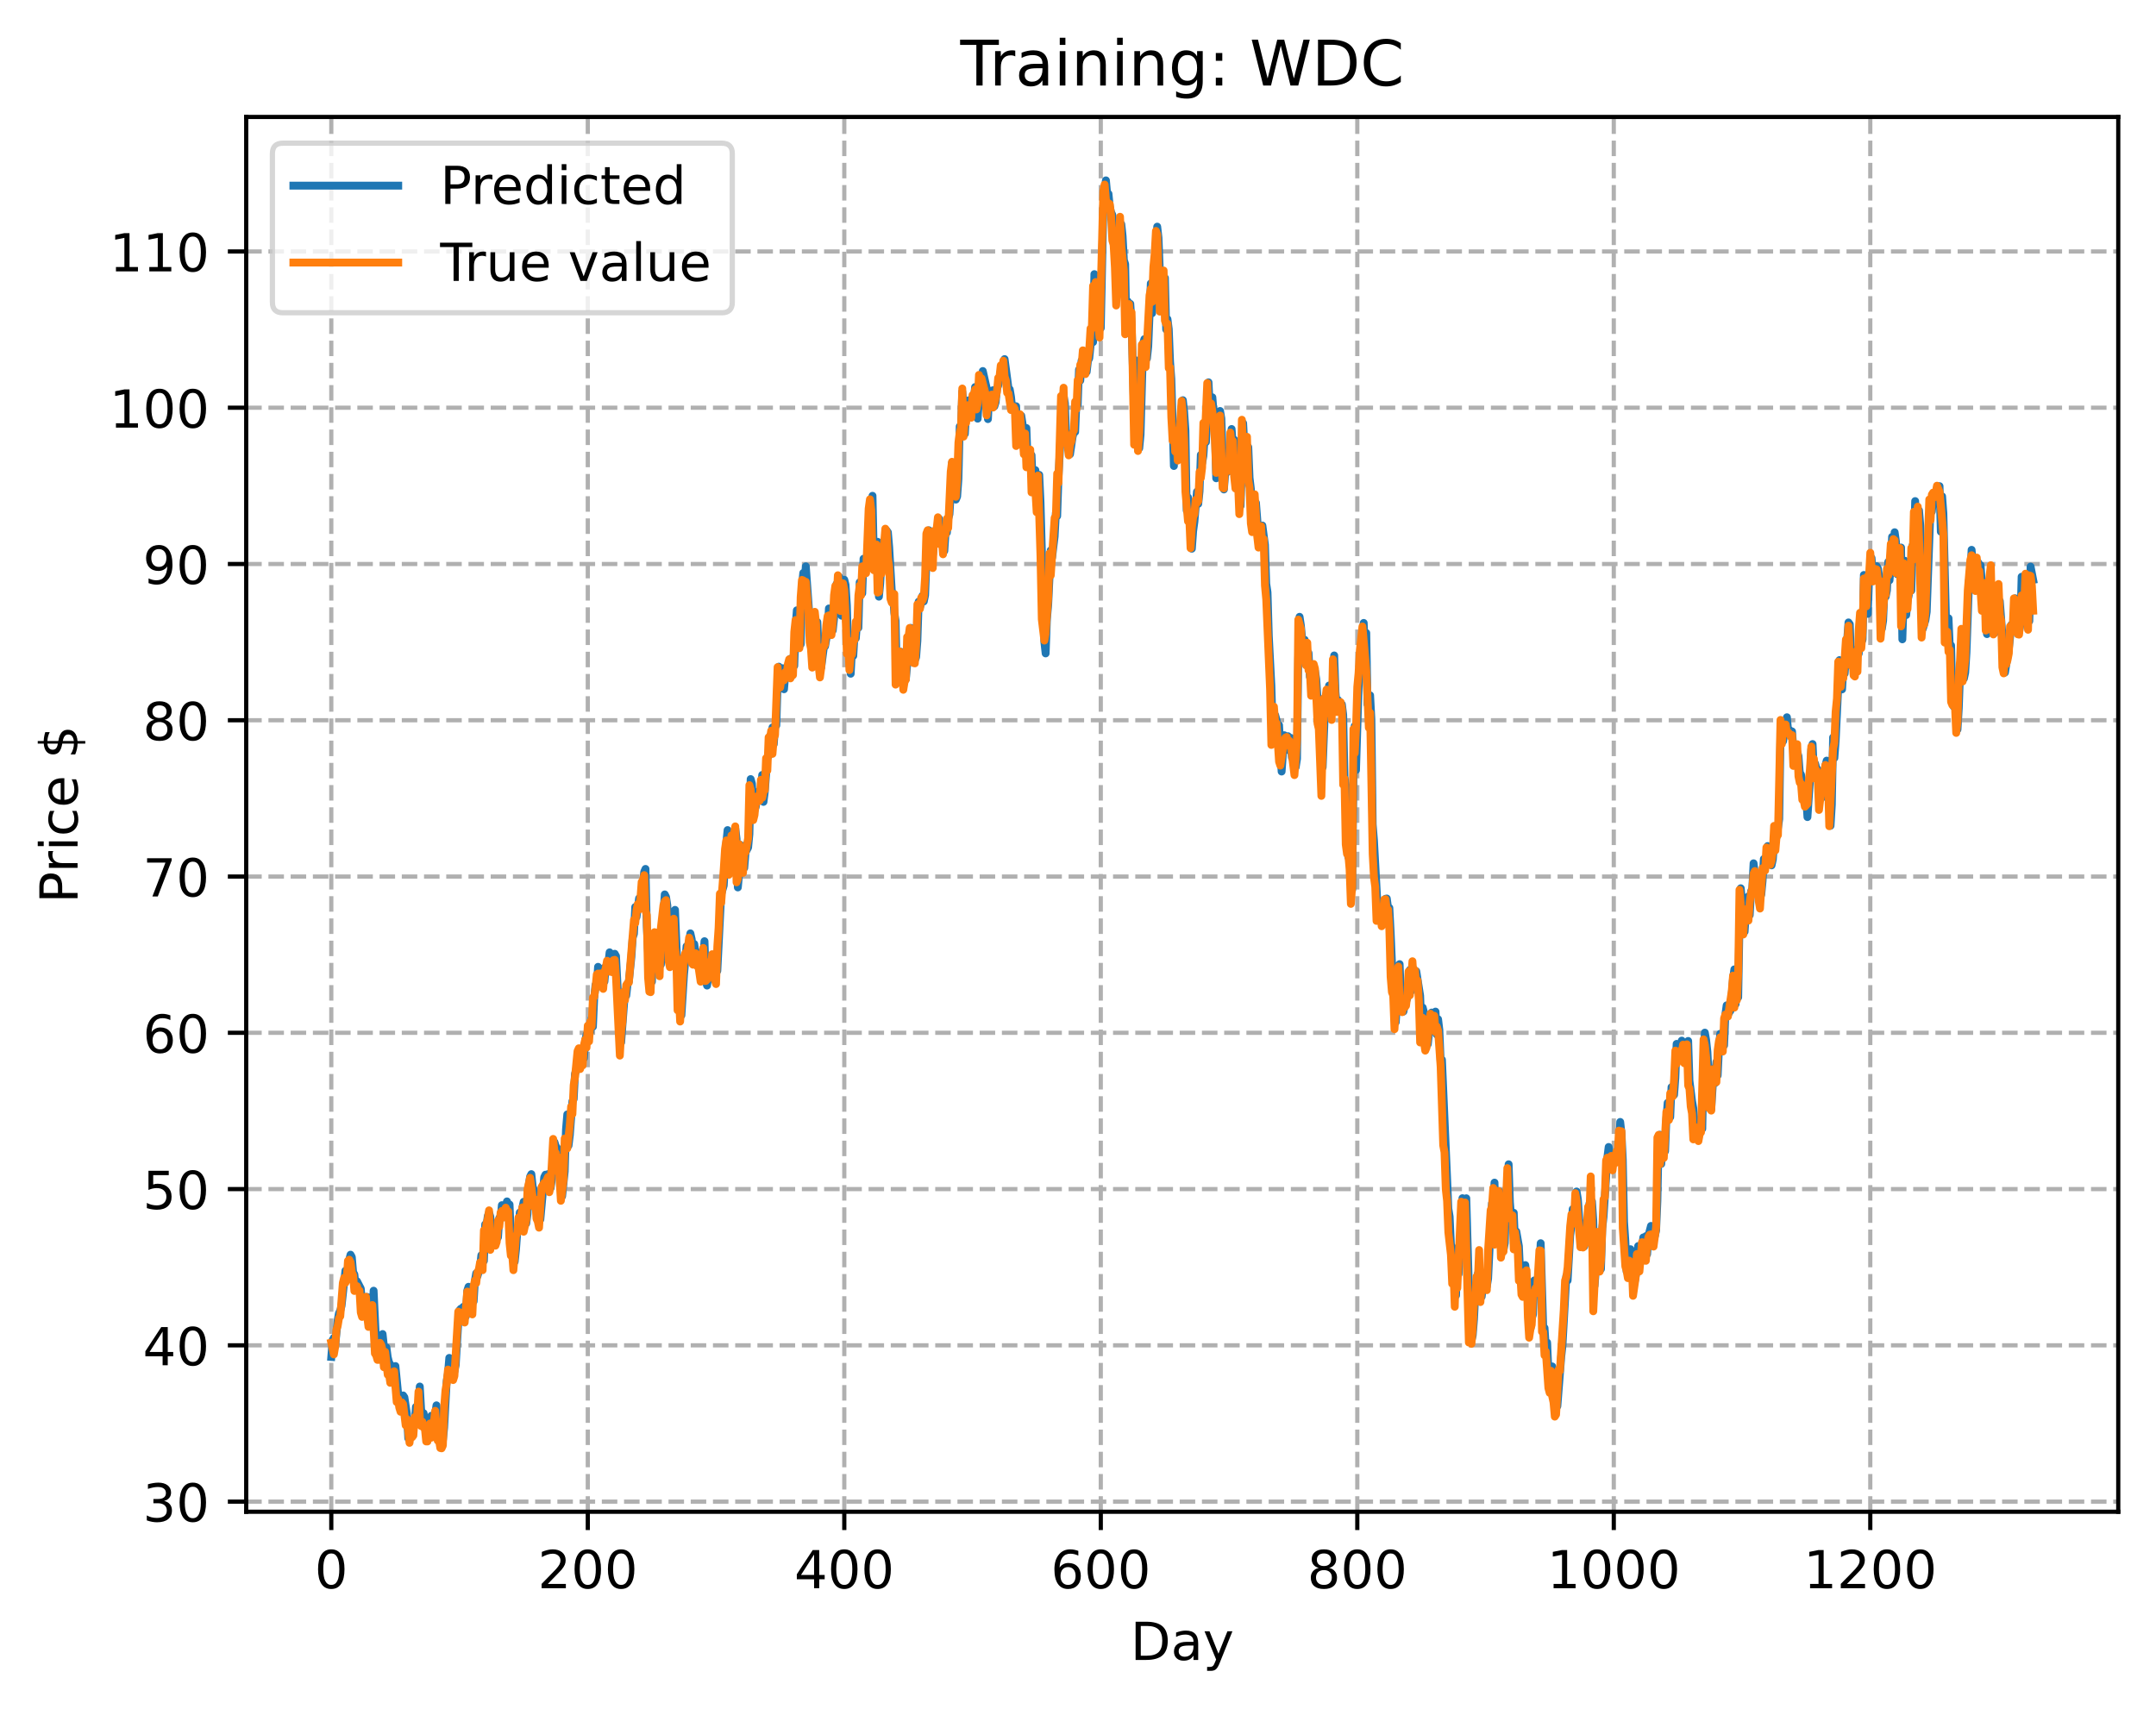 <?xml version="1.0" encoding="utf-8" standalone="no"?>
<!DOCTYPE svg PUBLIC "-//W3C//DTD SVG 1.1//EN"
  "http://www.w3.org/Graphics/SVG/1.1/DTD/svg11.dtd">
<!-- Created with matplotlib (https://matplotlib.org/) -->
<svg height="325.986pt" version="1.1" viewBox="0 0 411.286 325.986" width="411.286pt" xmlns="http://www.w3.org/2000/svg" xmlns:xlink="http://www.w3.org/1999/xlink">
 <defs>
  <style type="text/css">
*{stroke-linecap:butt;stroke-linejoin:round;}
  </style>
 </defs>
 <g id="figure_1">
  <g id="patch_1">
   <path d="M 0 325.986 
L 411.286 325.986 
L 411.286 0 
L 0 0 
z
" style="fill:#ffffff;"/>
  </g>
  <g id="axes_1">
   <g id="patch_2">
    <path d="M 46.966 288.43 
L 404.086 288.43 
L 404.086 22.318 
L 46.966 22.318 
z
" style="fill:#ffffff;"/>
   </g>
   <g id="matplotlib.axis_1">
    <g id="xtick_1">
     <g id="line2d_1">
      <path clip-path="url(#pf2ae429ae7)" d="M 63.198 288.43 
L 63.198 22.318 
" style="fill:none;stroke:#b0b0b0;stroke-dasharray:2.96,1.28;stroke-dashoffset:0;stroke-width:0.8;"/>
     </g>
     <g id="line2d_2">
      <defs>
       <path d="M 0 0 
L 0 3.5 
" id="m93ee856a10" style="stroke:#000000;stroke-width:0.8;"/>
      </defs>
      <g>
       <use style="stroke:#000000;stroke-width:0.8;" x="63.198" xlink:href="#m93ee856a10" y="288.43"/>
      </g>
     </g>
     <g id="text_1">
      <!-- 0 -->
      <defs>
       <path d="M 31.781 66.406 
Q 24.172 66.406 20.328 58.906 
Q 16.5 51.422 16.5 36.375 
Q 16.5 21.391 20.328 13.891 
Q 24.172 6.391 31.781 6.391 
Q 39.453 6.391 43.281 13.891 
Q 47.125 21.391 47.125 36.375 
Q 47.125 51.422 43.281 58.906 
Q 39.453 66.406 31.781 66.406 
z
M 31.781 74.219 
Q 44.047 74.219 50.516 64.516 
Q 56.984 54.828 56.984 36.375 
Q 56.984 17.969 50.516 8.266 
Q 44.047 -1.422 31.781 -1.422 
Q 19.531 -1.422 13.062 8.266 
Q 6.594 17.969 6.594 36.375 
Q 6.594 54.828 13.062 64.516 
Q 19.531 74.219 31.781 74.219 
z
" id="DejaVuSans-48"/>
      </defs>
      <g transform="translate(60.017 303.029)scale(0.1 -0.1)">
       <use xlink:href="#DejaVuSans-48"/>
      </g>
     </g>
    </g>
    <g id="xtick_2">
     <g id="line2d_3">
      <path clip-path="url(#pf2ae429ae7)" d="M 112.129 288.43 
L 112.129 22.318 
" style="fill:none;stroke:#b0b0b0;stroke-dasharray:2.96,1.28;stroke-dashoffset:0;stroke-width:0.8;"/>
     </g>
     <g id="line2d_4">
      <g>
       <use style="stroke:#000000;stroke-width:0.8;" x="112.129" xlink:href="#m93ee856a10" y="288.43"/>
      </g>
     </g>
     <g id="text_2">
      <!-- 200 -->
      <defs>
       <path d="M 19.188 8.297 
L 53.609 8.297 
L 53.609 0 
L 7.328 0 
L 7.328 8.297 
Q 12.938 14.109 22.625 23.891 
Q 32.328 33.688 34.812 36.531 
Q 39.547 41.844 41.422 45.531 
Q 43.312 49.219 43.312 52.781 
Q 43.312 58.594 39.234 62.25 
Q 35.156 65.922 28.609 65.922 
Q 23.969 65.922 18.812 64.312 
Q 13.672 62.703 7.812 59.422 
L 7.812 69.391 
Q 13.766 71.781 18.938 73 
Q 24.125 74.219 28.422 74.219 
Q 39.75 74.219 46.484 68.547 
Q 53.219 62.891 53.219 53.422 
Q 53.219 48.922 51.531 44.891 
Q 49.859 40.875 45.406 35.406 
Q 44.188 33.984 37.641 27.219 
Q 31.109 20.453 19.188 8.297 
z
" id="DejaVuSans-50"/>
      </defs>
      <g transform="translate(102.585 303.029)scale(0.1 -0.1)">
       <use xlink:href="#DejaVuSans-50"/>
       <use x="63.623" xlink:href="#DejaVuSans-48"/>
       <use x="127.246" xlink:href="#DejaVuSans-48"/>
      </g>
     </g>
    </g>
    <g id="xtick_3">
     <g id="line2d_5">
      <path clip-path="url(#pf2ae429ae7)" d="M 161.06 288.43 
L 161.06 22.318 
" style="fill:none;stroke:#b0b0b0;stroke-dasharray:2.96,1.28;stroke-dashoffset:0;stroke-width:0.8;"/>
     </g>
     <g id="line2d_6">
      <g>
       <use style="stroke:#000000;stroke-width:0.8;" x="161.06" xlink:href="#m93ee856a10" y="288.43"/>
      </g>
     </g>
     <g id="text_3">
      <!-- 400 -->
      <defs>
       <path d="M 37.797 64.312 
L 12.891 25.391 
L 37.797 25.391 
z
M 35.203 72.906 
L 47.609 72.906 
L 47.609 25.391 
L 58.016 25.391 
L 58.016 17.188 
L 47.609 17.188 
L 47.609 0 
L 37.797 0 
L 37.797 17.188 
L 4.891 17.188 
L 4.891 26.703 
z
" id="DejaVuSans-52"/>
      </defs>
      <g transform="translate(151.516 303.029)scale(0.1 -0.1)">
       <use xlink:href="#DejaVuSans-52"/>
       <use x="63.623" xlink:href="#DejaVuSans-48"/>
       <use x="127.246" xlink:href="#DejaVuSans-48"/>
      </g>
     </g>
    </g>
    <g id="xtick_4">
     <g id="line2d_7">
      <path clip-path="url(#pf2ae429ae7)" d="M 209.99 288.43 
L 209.99 22.318 
" style="fill:none;stroke:#b0b0b0;stroke-dasharray:2.96,1.28;stroke-dashoffset:0;stroke-width:0.8;"/>
     </g>
     <g id="line2d_8">
      <g>
       <use style="stroke:#000000;stroke-width:0.8;" x="209.99" xlink:href="#m93ee856a10" y="288.43"/>
      </g>
     </g>
     <g id="text_4">
      <!-- 600 -->
      <defs>
       <path d="M 33.016 40.375 
Q 26.375 40.375 22.484 35.828 
Q 18.609 31.297 18.609 23.391 
Q 18.609 15.531 22.484 10.953 
Q 26.375 6.391 33.016 6.391 
Q 39.656 6.391 43.531 10.953 
Q 47.406 15.531 47.406 23.391 
Q 47.406 31.297 43.531 35.828 
Q 39.656 40.375 33.016 40.375 
z
M 52.594 71.297 
L 52.594 62.312 
Q 48.875 64.062 45.094 64.984 
Q 41.312 65.922 37.594 65.922 
Q 27.828 65.922 22.672 59.328 
Q 17.531 52.734 16.797 39.406 
Q 19.672 43.656 24.016 45.922 
Q 28.375 48.188 33.594 48.188 
Q 44.578 48.188 50.953 41.516 
Q 57.328 34.859 57.328 23.391 
Q 57.328 12.156 50.688 5.359 
Q 44.047 -1.422 33.016 -1.422 
Q 20.359 -1.422 13.672 8.266 
Q 6.984 17.969 6.984 36.375 
Q 6.984 53.656 15.188 63.938 
Q 23.391 74.219 37.203 74.219 
Q 40.922 74.219 44.703 73.484 
Q 48.484 72.75 52.594 71.297 
z
" id="DejaVuSans-54"/>
      </defs>
      <g transform="translate(200.446 303.029)scale(0.1 -0.1)">
       <use xlink:href="#DejaVuSans-54"/>
       <use x="63.623" xlink:href="#DejaVuSans-48"/>
       <use x="127.246" xlink:href="#DejaVuSans-48"/>
      </g>
     </g>
    </g>
    <g id="xtick_5">
     <g id="line2d_9">
      <path clip-path="url(#pf2ae429ae7)" d="M 258.921 288.43 
L 258.921 22.318 
" style="fill:none;stroke:#b0b0b0;stroke-dasharray:2.96,1.28;stroke-dashoffset:0;stroke-width:0.8;"/>
     </g>
     <g id="line2d_10">
      <g>
       <use style="stroke:#000000;stroke-width:0.8;" x="258.921" xlink:href="#m93ee856a10" y="288.43"/>
      </g>
     </g>
     <g id="text_5">
      <!-- 800 -->
      <defs>
       <path d="M 31.781 34.625 
Q 24.75 34.625 20.719 30.859 
Q 16.703 27.094 16.703 20.516 
Q 16.703 13.922 20.719 10.156 
Q 24.75 6.391 31.781 6.391 
Q 38.812 6.391 42.859 10.172 
Q 46.922 13.969 46.922 20.516 
Q 46.922 27.094 42.891 30.859 
Q 38.875 34.625 31.781 34.625 
z
M 21.922 38.812 
Q 15.578 40.375 12.031 44.719 
Q 8.5 49.078 8.5 55.328 
Q 8.5 64.062 14.719 69.141 
Q 20.953 74.219 31.781 74.219 
Q 42.672 74.219 48.875 69.141 
Q 55.078 64.062 55.078 55.328 
Q 55.078 49.078 51.531 44.719 
Q 48 40.375 41.703 38.812 
Q 48.828 37.156 52.797 32.312 
Q 56.781 27.484 56.781 20.516 
Q 56.781 9.906 50.312 4.234 
Q 43.844 -1.422 31.781 -1.422 
Q 19.734 -1.422 13.25 4.234 
Q 6.781 9.906 6.781 20.516 
Q 6.781 27.484 10.781 32.312 
Q 14.797 37.156 21.922 38.812 
z
M 18.312 54.391 
Q 18.312 48.734 21.844 45.562 
Q 25.391 42.391 31.781 42.391 
Q 38.141 42.391 41.719 45.562 
Q 45.312 48.734 45.312 54.391 
Q 45.312 60.062 41.719 63.234 
Q 38.141 66.406 31.781 66.406 
Q 25.391 66.406 21.844 63.234 
Q 18.312 60.062 18.312 54.391 
z
" id="DejaVuSans-56"/>
      </defs>
      <g transform="translate(249.377 303.029)scale(0.1 -0.1)">
       <use xlink:href="#DejaVuSans-56"/>
       <use x="63.623" xlink:href="#DejaVuSans-48"/>
       <use x="127.246" xlink:href="#DejaVuSans-48"/>
      </g>
     </g>
    </g>
    <g id="xtick_6">
     <g id="line2d_11">
      <path clip-path="url(#pf2ae429ae7)" d="M 307.851 288.43 
L 307.851 22.318 
" style="fill:none;stroke:#b0b0b0;stroke-dasharray:2.96,1.28;stroke-dashoffset:0;stroke-width:0.8;"/>
     </g>
     <g id="line2d_12">
      <g>
       <use style="stroke:#000000;stroke-width:0.8;" x="307.851" xlink:href="#m93ee856a10" y="288.43"/>
      </g>
     </g>
     <g id="text_6">
      <!-- 1000 -->
      <defs>
       <path d="M 12.406 8.297 
L 28.516 8.297 
L 28.516 63.922 
L 10.984 60.406 
L 10.984 69.391 
L 28.422 72.906 
L 38.281 72.906 
L 38.281 8.297 
L 54.391 8.297 
L 54.391 0 
L 12.406 0 
z
" id="DejaVuSans-49"/>
      </defs>
      <g transform="translate(295.126 303.029)scale(0.1 -0.1)">
       <use xlink:href="#DejaVuSans-49"/>
       <use x="63.623" xlink:href="#DejaVuSans-48"/>
       <use x="127.246" xlink:href="#DejaVuSans-48"/>
       <use x="190.869" xlink:href="#DejaVuSans-48"/>
      </g>
     </g>
    </g>
    <g id="xtick_7">
     <g id="line2d_13">
      <path clip-path="url(#pf2ae429ae7)" d="M 356.782 288.43 
L 356.782 22.318 
" style="fill:none;stroke:#b0b0b0;stroke-dasharray:2.96,1.28;stroke-dashoffset:0;stroke-width:0.8;"/>
     </g>
     <g id="line2d_14">
      <g>
       <use style="stroke:#000000;stroke-width:0.8;" x="356.782" xlink:href="#m93ee856a10" y="288.43"/>
      </g>
     </g>
     <g id="text_7">
      <!-- 1200 -->
      <g transform="translate(344.057 303.029)scale(0.1 -0.1)">
       <use xlink:href="#DejaVuSans-49"/>
       <use x="63.623" xlink:href="#DejaVuSans-50"/>
       <use x="127.246" xlink:href="#DejaVuSans-48"/>
       <use x="190.869" xlink:href="#DejaVuSans-48"/>
      </g>
     </g>
    </g>
    <g id="text_8">
     <!-- Day -->
     <defs>
      <path d="M 19.672 64.797 
L 19.672 8.109 
L 31.594 8.109 
Q 46.688 8.109 53.688 14.938 
Q 60.688 21.781 60.688 36.531 
Q 60.688 51.172 53.688 57.984 
Q 46.688 64.797 31.594 64.797 
z
M 9.812 72.906 
L 30.078 72.906 
Q 51.266 72.906 61.172 64.094 
Q 71.094 55.281 71.094 36.531 
Q 71.094 17.672 61.125 8.828 
Q 51.172 0 30.078 0 
L 9.812 0 
z
" id="DejaVuSans-68"/>
      <path d="M 34.281 27.484 
Q 23.391 27.484 19.188 25 
Q 14.984 22.516 14.984 16.5 
Q 14.984 11.719 18.141 8.906 
Q 21.297 6.109 26.703 6.109 
Q 34.188 6.109 38.703 11.406 
Q 43.219 16.703 43.219 25.484 
L 43.219 27.484 
z
M 52.203 31.203 
L 52.203 0 
L 43.219 0 
L 43.219 8.297 
Q 40.141 3.328 35.547 0.953 
Q 30.953 -1.422 24.312 -1.422 
Q 15.922 -1.422 10.953 3.297 
Q 6 8.016 6 15.922 
Q 6 25.141 12.172 29.828 
Q 18.359 34.516 30.609 34.516 
L 43.219 34.516 
L 43.219 35.406 
Q 43.219 41.609 39.141 45 
Q 35.062 48.391 27.688 48.391 
Q 23 48.391 18.547 47.266 
Q 14.109 46.141 10.016 43.891 
L 10.016 52.203 
Q 14.938 54.109 19.578 55.047 
Q 24.219 56 28.609 56 
Q 40.484 56 46.344 49.844 
Q 52.203 43.703 52.203 31.203 
z
" id="DejaVuSans-97"/>
      <path d="M 32.172 -5.078 
Q 28.375 -14.844 24.75 -17.812 
Q 21.141 -20.797 15.094 -20.797 
L 7.906 -20.797 
L 7.906 -13.281 
L 13.188 -13.281 
Q 16.891 -13.281 18.938 -11.516 
Q 21 -9.766 23.484 -3.219 
L 25.094 0.875 
L 2.984 54.688 
L 12.5 54.688 
L 29.594 11.922 
L 46.688 54.688 
L 56.203 54.688 
z
" id="DejaVuSans-121"/>
     </defs>
     <g transform="translate(215.652 316.707)scale(0.1 -0.1)">
      <use xlink:href="#DejaVuSans-68"/>
      <use x="77.002" xlink:href="#DejaVuSans-97"/>
      <use x="138.281" xlink:href="#DejaVuSans-121"/>
     </g>
    </g>
   </g>
   <g id="matplotlib.axis_2">
    <g id="ytick_1">
     <g id="line2d_15">
      <path clip-path="url(#pf2ae429ae7)" d="M 46.966 286.501 
L 404.086 286.501 
" style="fill:none;stroke:#b0b0b0;stroke-dasharray:2.96,1.28;stroke-dashoffset:0;stroke-width:0.8;"/>
     </g>
     <g id="line2d_16">
      <defs>
       <path d="M 0 0 
L -3.5 0 
" id="m6babe76fe8" style="stroke:#000000;stroke-width:0.8;"/>
      </defs>
      <g>
       <use style="stroke:#000000;stroke-width:0.8;" x="46.966" xlink:href="#m6babe76fe8" y="286.501"/>
      </g>
     </g>
     <g id="text_9">
      <!-- 30 -->
      <defs>
       <path d="M 40.578 39.312 
Q 47.656 37.797 51.625 33 
Q 55.609 28.219 55.609 21.188 
Q 55.609 10.406 48.188 4.484 
Q 40.766 -1.422 27.094 -1.422 
Q 22.516 -1.422 17.656 -0.516 
Q 12.797 0.391 7.625 2.203 
L 7.625 11.719 
Q 11.719 9.328 16.594 8.109 
Q 21.484 6.891 26.812 6.891 
Q 36.078 6.891 40.938 10.547 
Q 45.797 14.203 45.797 21.188 
Q 45.797 27.641 41.281 31.266 
Q 36.766 34.906 28.719 34.906 
L 20.219 34.906 
L 20.219 43.016 
L 29.109 43.016 
Q 36.375 43.016 40.234 45.922 
Q 44.094 48.828 44.094 54.297 
Q 44.094 59.906 40.109 62.906 
Q 36.141 65.922 28.719 65.922 
Q 24.656 65.922 20.016 65.031 
Q 15.375 64.156 9.812 62.312 
L 9.812 71.094 
Q 15.438 72.656 20.344 73.438 
Q 25.25 74.219 29.594 74.219 
Q 40.828 74.219 47.359 69.109 
Q 53.906 64.016 53.906 55.328 
Q 53.906 49.266 50.438 45.094 
Q 46.969 40.922 40.578 39.312 
z
" id="DejaVuSans-51"/>
      </defs>
      <g transform="translate(27.241 290.301)scale(0.1 -0.1)">
       <use xlink:href="#DejaVuSans-51"/>
       <use x="63.623" xlink:href="#DejaVuSans-48"/>
      </g>
     </g>
    </g>
    <g id="ytick_2">
     <g id="line2d_17">
      <path clip-path="url(#pf2ae429ae7)" d="M 46.966 256.685 
L 404.086 256.685 
" style="fill:none;stroke:#b0b0b0;stroke-dasharray:2.96,1.28;stroke-dashoffset:0;stroke-width:0.8;"/>
     </g>
     <g id="line2d_18">
      <g>
       <use style="stroke:#000000;stroke-width:0.8;" x="46.966" xlink:href="#m6babe76fe8" y="256.685"/>
      </g>
     </g>
     <g id="text_10">
      <!-- 40 -->
      <g transform="translate(27.241 260.485)scale(0.1 -0.1)">
       <use xlink:href="#DejaVuSans-52"/>
       <use x="63.623" xlink:href="#DejaVuSans-48"/>
      </g>
     </g>
    </g>
    <g id="ytick_3">
     <g id="line2d_19">
      <path clip-path="url(#pf2ae429ae7)" d="M 46.966 226.87 
L 404.086 226.87 
" style="fill:none;stroke:#b0b0b0;stroke-dasharray:2.96,1.28;stroke-dashoffset:0;stroke-width:0.8;"/>
     </g>
     <g id="line2d_20">
      <g>
       <use style="stroke:#000000;stroke-width:0.8;" x="46.966" xlink:href="#m6babe76fe8" y="226.87"/>
      </g>
     </g>
     <g id="text_11">
      <!-- 50 -->
      <defs>
       <path d="M 10.797 72.906 
L 49.516 72.906 
L 49.516 64.594 
L 19.828 64.594 
L 19.828 46.734 
Q 21.969 47.469 24.109 47.828 
Q 26.266 48.188 28.422 48.188 
Q 40.625 48.188 47.75 41.5 
Q 54.891 34.812 54.891 23.391 
Q 54.891 11.625 47.562 5.094 
Q 40.234 -1.422 26.906 -1.422 
Q 22.312 -1.422 17.547 -0.641 
Q 12.797 0.141 7.719 1.703 
L 7.719 11.625 
Q 12.109 9.234 16.797 8.062 
Q 21.484 6.891 26.703 6.891 
Q 35.156 6.891 40.078 11.328 
Q 45.016 15.766 45.016 23.391 
Q 45.016 31 40.078 35.438 
Q 35.156 39.891 26.703 39.891 
Q 22.75 39.891 18.812 39.016 
Q 14.891 38.141 10.797 36.281 
z
" id="DejaVuSans-53"/>
      </defs>
      <g transform="translate(27.241 230.669)scale(0.1 -0.1)">
       <use xlink:href="#DejaVuSans-53"/>
       <use x="63.623" xlink:href="#DejaVuSans-48"/>
      </g>
     </g>
    </g>
    <g id="ytick_4">
     <g id="line2d_21">
      <path clip-path="url(#pf2ae429ae7)" d="M 46.966 197.054 
L 404.086 197.054 
" style="fill:none;stroke:#b0b0b0;stroke-dasharray:2.96,1.28;stroke-dashoffset:0;stroke-width:0.8;"/>
     </g>
     <g id="line2d_22">
      <g>
       <use style="stroke:#000000;stroke-width:0.8;" x="46.966" xlink:href="#m6babe76fe8" y="197.054"/>
      </g>
     </g>
     <g id="text_12">
      <!-- 60 -->
      <g transform="translate(27.241 200.853)scale(0.1 -0.1)">
       <use xlink:href="#DejaVuSans-54"/>
       <use x="63.623" xlink:href="#DejaVuSans-48"/>
      </g>
     </g>
    </g>
    <g id="ytick_5">
     <g id="line2d_23">
      <path clip-path="url(#pf2ae429ae7)" d="M 46.966 167.238 
L 404.086 167.238 
" style="fill:none;stroke:#b0b0b0;stroke-dasharray:2.96,1.28;stroke-dashoffset:0;stroke-width:0.8;"/>
     </g>
     <g id="line2d_24">
      <g>
       <use style="stroke:#000000;stroke-width:0.8;" x="46.966" xlink:href="#m6babe76fe8" y="167.238"/>
      </g>
     </g>
     <g id="text_13">
      <!-- 70 -->
      <defs>
       <path d="M 8.203 72.906 
L 55.078 72.906 
L 55.078 68.703 
L 28.609 0 
L 18.312 0 
L 43.219 64.594 
L 8.203 64.594 
z
" id="DejaVuSans-55"/>
      </defs>
      <g transform="translate(27.241 171.037)scale(0.1 -0.1)">
       <use xlink:href="#DejaVuSans-55"/>
       <use x="63.623" xlink:href="#DejaVuSans-48"/>
      </g>
     </g>
    </g>
    <g id="ytick_6">
     <g id="line2d_25">
      <path clip-path="url(#pf2ae429ae7)" d="M 46.966 137.422 
L 404.086 137.422 
" style="fill:none;stroke:#b0b0b0;stroke-dasharray:2.96,1.28;stroke-dashoffset:0;stroke-width:0.8;"/>
     </g>
     <g id="line2d_26">
      <g>
       <use style="stroke:#000000;stroke-width:0.8;" x="46.966" xlink:href="#m6babe76fe8" y="137.422"/>
      </g>
     </g>
     <g id="text_14">
      <!-- 80 -->
      <g transform="translate(27.241 141.221)scale(0.1 -0.1)">
       <use xlink:href="#DejaVuSans-56"/>
       <use x="63.623" xlink:href="#DejaVuSans-48"/>
      </g>
     </g>
    </g>
    <g id="ytick_7">
     <g id="line2d_27">
      <path clip-path="url(#pf2ae429ae7)" d="M 46.966 107.606 
L 404.086 107.606 
" style="fill:none;stroke:#b0b0b0;stroke-dasharray:2.96,1.28;stroke-dashoffset:0;stroke-width:0.8;"/>
     </g>
     <g id="line2d_28">
      <g>
       <use style="stroke:#000000;stroke-width:0.8;" x="46.966" xlink:href="#m6babe76fe8" y="107.606"/>
      </g>
     </g>
     <g id="text_15">
      <!-- 90 -->
      <defs>
       <path d="M 10.984 1.516 
L 10.984 10.5 
Q 14.703 8.734 18.5 7.812 
Q 22.312 6.891 25.984 6.891 
Q 35.75 6.891 40.891 13.453 
Q 46.047 20.016 46.781 33.406 
Q 43.953 29.203 39.594 26.953 
Q 35.25 24.703 29.984 24.703 
Q 19.047 24.703 12.672 31.312 
Q 6.297 37.938 6.297 49.422 
Q 6.297 60.641 12.938 67.422 
Q 19.578 74.219 30.609 74.219 
Q 43.266 74.219 49.922 64.516 
Q 56.594 54.828 56.594 36.375 
Q 56.594 19.141 48.406 8.859 
Q 40.234 -1.422 26.422 -1.422 
Q 22.703 -1.422 18.891 -0.688 
Q 15.094 0.047 10.984 1.516 
z
M 30.609 32.422 
Q 37.25 32.422 41.125 36.953 
Q 45.016 41.5 45.016 49.422 
Q 45.016 57.281 41.125 61.844 
Q 37.25 66.406 30.609 66.406 
Q 23.969 66.406 20.094 61.844 
Q 16.219 57.281 16.219 49.422 
Q 16.219 41.5 20.094 36.953 
Q 23.969 32.422 30.609 32.422 
z
" id="DejaVuSans-57"/>
      </defs>
      <g transform="translate(27.241 111.405)scale(0.1 -0.1)">
       <use xlink:href="#DejaVuSans-57"/>
       <use x="63.623" xlink:href="#DejaVuSans-48"/>
      </g>
     </g>
    </g>
    <g id="ytick_8">
     <g id="line2d_29">
      <path clip-path="url(#pf2ae429ae7)" d="M 46.966 77.79 
L 404.086 77.79 
" style="fill:none;stroke:#b0b0b0;stroke-dasharray:2.96,1.28;stroke-dashoffset:0;stroke-width:0.8;"/>
     </g>
     <g id="line2d_30">
      <g>
       <use style="stroke:#000000;stroke-width:0.8;" x="46.966" xlink:href="#m6babe76fe8" y="77.79"/>
      </g>
     </g>
     <g id="text_16">
      <!-- 100 -->
      <g transform="translate(20.878 81.589)scale(0.1 -0.1)">
       <use xlink:href="#DejaVuSans-49"/>
       <use x="63.623" xlink:href="#DejaVuSans-48"/>
       <use x="127.246" xlink:href="#DejaVuSans-48"/>
      </g>
     </g>
    </g>
    <g id="ytick_9">
     <g id="line2d_31">
      <path clip-path="url(#pf2ae429ae7)" d="M 46.966 47.974 
L 404.086 47.974 
" style="fill:none;stroke:#b0b0b0;stroke-dasharray:2.96,1.28;stroke-dashoffset:0;stroke-width:0.8;"/>
     </g>
     <g id="line2d_32">
      <g>
       <use style="stroke:#000000;stroke-width:0.8;" x="46.966" xlink:href="#m6babe76fe8" y="47.974"/>
      </g>
     </g>
     <g id="text_17">
      <!-- 110 -->
      <g transform="translate(20.878 51.773)scale(0.1 -0.1)">
       <use xlink:href="#DejaVuSans-49"/>
       <use x="63.623" xlink:href="#DejaVuSans-49"/>
       <use x="127.246" xlink:href="#DejaVuSans-48"/>
      </g>
     </g>
    </g>
    <g id="text_18">
     <!-- Price $ -->
     <defs>
      <path d="M 19.672 64.797 
L 19.672 37.406 
L 32.078 37.406 
Q 38.969 37.406 42.719 40.969 
Q 46.484 44.531 46.484 51.125 
Q 46.484 57.672 42.719 61.234 
Q 38.969 64.797 32.078 64.797 
z
M 9.812 72.906 
L 32.078 72.906 
Q 44.344 72.906 50.609 67.359 
Q 56.891 61.812 56.891 51.125 
Q 56.891 40.328 50.609 34.812 
Q 44.344 29.297 32.078 29.297 
L 19.672 29.297 
L 19.672 0 
L 9.812 0 
z
" id="DejaVuSans-80"/>
      <path d="M 41.109 46.297 
Q 39.594 47.172 37.812 47.578 
Q 36.031 48 33.891 48 
Q 26.266 48 22.188 43.047 
Q 18.109 38.094 18.109 28.812 
L 18.109 0 
L 9.078 0 
L 9.078 54.688 
L 18.109 54.688 
L 18.109 46.188 
Q 20.953 51.172 25.484 53.578 
Q 30.031 56 36.531 56 
Q 37.453 56 38.578 55.875 
Q 39.703 55.766 41.062 55.516 
z
" id="DejaVuSans-114"/>
      <path d="M 9.422 54.688 
L 18.406 54.688 
L 18.406 0 
L 9.422 0 
z
M 9.422 75.984 
L 18.406 75.984 
L 18.406 64.594 
L 9.422 64.594 
z
" id="DejaVuSans-105"/>
      <path d="M 48.781 52.594 
L 48.781 44.188 
Q 44.969 46.297 41.141 47.344 
Q 37.312 48.391 33.406 48.391 
Q 24.656 48.391 19.812 42.844 
Q 14.984 37.312 14.984 27.297 
Q 14.984 17.281 19.812 11.734 
Q 24.656 6.203 33.406 6.203 
Q 37.312 6.203 41.141 7.25 
Q 44.969 8.297 48.781 10.406 
L 48.781 2.094 
Q 45.016 0.344 40.984 -0.531 
Q 36.969 -1.422 32.422 -1.422 
Q 20.062 -1.422 12.781 6.344 
Q 5.516 14.109 5.516 27.297 
Q 5.516 40.672 12.859 48.328 
Q 20.219 56 33.016 56 
Q 37.156 56 41.109 55.141 
Q 45.062 54.297 48.781 52.594 
z
" id="DejaVuSans-99"/>
      <path d="M 56.203 29.594 
L 56.203 25.203 
L 14.891 25.203 
Q 15.484 15.922 20.484 11.062 
Q 25.484 6.203 34.422 6.203 
Q 39.594 6.203 44.453 7.469 
Q 49.312 8.734 54.109 11.281 
L 54.109 2.781 
Q 49.266 0.734 44.188 -0.344 
Q 39.109 -1.422 33.891 -1.422 
Q 20.797 -1.422 13.156 6.188 
Q 5.516 13.812 5.516 26.812 
Q 5.516 40.234 12.766 48.109 
Q 20.016 56 32.328 56 
Q 43.359 56 49.781 48.891 
Q 56.203 41.797 56.203 29.594 
z
M 47.219 32.234 
Q 47.125 39.594 43.094 43.984 
Q 39.062 48.391 32.422 48.391 
Q 24.906 48.391 20.391 44.141 
Q 15.875 39.891 15.188 32.172 
z
" id="DejaVuSans-101"/>
      <path id="DejaVuSans-32"/>
      <path d="M 33.797 -14.703 
L 28.906 -14.703 
L 28.859 0 
Q 23.734 0.094 18.609 1.188 
Q 13.484 2.297 8.297 4.5 
L 8.297 13.281 
Q 13.281 10.156 18.375 8.562 
Q 23.484 6.984 28.906 6.938 
L 28.906 29.203 
Q 18.109 30.953 13.203 35.156 
Q 8.297 39.359 8.297 46.688 
Q 8.297 54.641 13.625 59.219 
Q 18.953 63.812 28.906 64.5 
L 28.906 75.984 
L 33.797 75.984 
L 33.797 64.656 
Q 38.328 64.453 42.578 63.688 
Q 46.828 62.938 50.875 61.625 
L 50.875 53.078 
Q 46.828 55.125 42.547 56.25 
Q 38.281 57.375 33.797 57.562 
L 33.797 36.719 
Q 44.875 35.016 50.094 30.609 
Q 55.328 26.219 55.328 18.609 
Q 55.328 10.359 49.781 5.594 
Q 44.234 0.828 33.797 0.094 
z
M 28.906 37.594 
L 28.906 57.625 
Q 23.25 56.984 20.266 54.391 
Q 17.281 51.812 17.281 47.516 
Q 17.281 43.312 20.031 40.969 
Q 22.797 38.625 28.906 37.594 
z
M 33.797 28.219 
L 33.797 7.078 
Q 39.984 7.906 43.141 10.594 
Q 46.297 13.281 46.297 17.672 
Q 46.297 21.969 43.281 24.5 
Q 40.281 27.047 33.797 28.219 
z
" id="DejaVuSans-36"/>
     </defs>
     <g transform="translate(14.798 172.342)rotate(-90)scale(0.1 -0.1)">
      <use xlink:href="#DejaVuSans-80"/>
      <use x="58.553" xlink:href="#DejaVuSans-114"/>
      <use x="99.666" xlink:href="#DejaVuSans-105"/>
      <use x="127.449" xlink:href="#DejaVuSans-99"/>
      <use x="182.43" xlink:href="#DejaVuSans-101"/>
      <use x="243.953" xlink:href="#DejaVuSans-32"/>
      <use x="275.74" xlink:href="#DejaVuSans-36"/>
     </g>
    </g>
   </g>
   <g id="line2d_33">
    <path clip-path="url(#pf2ae429ae7)" d="M 63.198 258.895 
L 63.443 255.691 
L 63.688 255.257 
L 63.932 256.845 
L 64.422 251.868 
L 64.666 250.55 
L 64.911 250.056 
L 65.156 249.145 
L 65.89 242.449 
L 66.134 243.541 
L 66.379 243.187 
L 66.623 240.386 
L 66.868 239.387 
L 67.113 239.836 
L 67.357 242.726 
L 67.602 243.148 
L 67.847 245.465 
L 68.091 244.443 
L 68.581 245.394 
L 68.825 245.855 
L 69.07 248.937 
L 69.315 249.709 
L 69.559 249.09 
L 69.804 251.234 
L 70.049 247.454 
L 70.293 250.142 
L 70.538 251.378 
L 70.783 249.15 
L 71.027 251.14 
L 71.272 246.258 
L 71.761 256.649 
L 72.006 256.88 
L 72.251 258.533 
L 72.495 257.496 
L 72.984 254.526 
L 73.474 259.097 
L 73.718 257.075 
L 73.963 258.937 
L 74.208 259.92 
L 74.452 260.342 
L 74.697 262.091 
L 74.942 261.11 
L 75.186 261.371 
L 75.431 260.631 
L 75.92 265.636 
L 76.165 267.283 
L 76.41 267.37 
L 76.654 267.58 
L 76.899 266.239 
L 77.144 266.602 
L 77.633 269.823 
L 77.878 274.419 
L 78.122 272.735 
L 78.367 272.687 
L 78.611 271.475 
L 78.856 272.306 
L 79.101 271.817 
L 79.345 268.428 
L 79.59 269.657 
L 79.835 267.923 
L 80.079 264.539 
L 80.324 268.844 
L 80.569 270.353 
L 80.813 269.635 
L 81.058 271.293 
L 81.303 270.882 
L 81.547 273.041 
L 81.792 273.267 
L 82.037 270.783 
L 82.281 270.121 
L 82.526 272.579 
L 83.015 269.999 
L 83.26 268.131 
L 83.749 273.281 
L 83.994 273.525 
L 84.483 274.812 
L 84.728 272.37 
L 85.217 263.451 
L 85.462 262.039 
L 85.706 259.08 
L 85.951 262.017 
L 86.196 262.192 
L 86.44 262.068 
L 86.685 261.663 
L 86.93 260.451 
L 87.419 252.435 
L 87.664 249.973 
L 87.908 249.7 
L 88.153 249.632 
L 88.398 249.331 
L 88.642 249.895 
L 88.887 251.118 
L 89.132 246.263 
L 89.376 245.513 
L 89.621 246.092 
L 89.866 247.398 
L 90.11 247.435 
L 90.355 248.287 
L 90.599 244.297 
L 90.844 242.934 
L 91.089 243.468 
L 91.578 241.7 
L 91.823 239.495 
L 92.067 239.607 
L 92.312 240.57 
L 92.557 233.602 
L 92.801 233.936 
L 93.046 232.041 
L 93.291 231.366 
L 93.535 232.155 
L 93.78 237.419 
L 94.025 236.232 
L 94.269 233.88 
L 94.514 235.539 
L 94.759 236.395 
L 95.003 236.057 
L 95.248 232.389 
L 95.493 232.619 
L 95.737 229.938 
L 95.982 230.074 
L 96.227 230.728 
L 96.716 229.219 
L 96.96 230.079 
L 97.205 229.814 
L 97.45 236.119 
L 97.694 237.777 
L 97.939 237.49 
L 98.184 240.721 
L 98.428 238.447 
L 98.673 235.108 
L 98.918 234.345 
L 99.162 231.337 
L 99.407 231.616 
L 99.896 229.295 
L 100.141 233.459 
L 100.386 233.425 
L 100.63 231.591 
L 100.875 226.116 
L 101.12 224.498 
L 101.364 224.016 
L 101.609 226.369 
L 102.343 228.597 
L 102.587 230.969 
L 102.832 231.505 
L 103.077 232.67 
L 103.811 224.605 
L 104.055 224.121 
L 104.3 225.519 
L 104.545 224.01 
L 105.034 226.685 
L 105.279 224.963 
L 105.768 217.903 
L 106.013 218.675 
L 106.257 219.007 
L 106.502 221.027 
L 106.747 220.473 
L 106.991 223.19 
L 107.236 228.227 
L 107.725 223.504 
L 107.97 215.504 
L 108.215 212.621 
L 108.459 218.562 
L 108.704 216.576 
L 109.193 210.108 
L 109.438 209.684 
L 109.682 204.909 
L 109.927 204.16 
L 110.416 200.243 
L 110.661 201.175 
L 110.906 202.813 
L 111.15 201.225 
L 111.395 201.891 
L 111.64 198.586 
L 111.884 197.384 
L 112.129 198.006 
L 112.374 195.629 
L 112.618 196.824 
L 112.863 194.267 
L 113.108 195.897 
L 113.352 190.432 
L 113.597 187.914 
L 113.842 188.371 
L 114.086 184.464 
L 114.575 186.73 
L 114.82 184.854 
L 115.065 186.619 
L 115.309 187.262 
L 115.554 184.4 
L 115.799 184.535 
L 116.043 183.842 
L 116.288 181.698 
L 116.533 183.789 
L 116.777 183.211 
L 117.022 183.208 
L 117.267 181.972 
L 117.511 182.409 
L 118.245 196.631 
L 118.49 198.892 
L 119.224 189.132 
L 119.469 189.95 
L 119.713 187.75 
L 119.958 187.275 
L 120.447 182.582 
L 120.692 178.917 
L 120.936 178.147 
L 121.181 173.047 
L 121.426 174.956 
L 121.915 171.392 
L 122.16 171.714 
L 122.404 170.609 
L 122.894 166.33 
L 123.138 165.785 
L 123.383 176.667 
L 123.872 186.264 
L 124.117 187.21 
L 124.362 187.299 
L 124.606 180.357 
L 124.851 180.97 
L 125.096 177.949 
L 125.585 182.136 
L 126.074 184.031 
L 126.319 176.736 
L 126.563 174.423 
L 126.808 170.647 
L 127.053 171.135 
L 127.297 172.721 
L 127.787 183.478 
L 128.031 183.422 
L 128.276 181.83 
L 128.521 176.454 
L 128.765 173.596 
L 129.499 191.306 
L 129.744 189.929 
L 129.989 193.713 
L 130.478 186.025 
L 130.967 180.544 
L 131.212 181.465 
L 131.701 178.077 
L 131.946 179.178 
L 132.191 181.661 
L 132.435 180.113 
L 132.68 181.796 
L 132.924 181.606 
L 133.169 183.036 
L 133.414 183.469 
L 133.658 186.256 
L 133.903 186.115 
L 134.392 179.574 
L 134.637 187.068 
L 134.882 188.04 
L 135.126 185.98 
L 135.616 183.814 
L 135.86 183.686 
L 136.35 182.513 
L 136.594 185.48 
L 136.839 185.233 
L 137.573 170.637 
L 138.062 168.951 
L 138.551 160.84 
L 138.796 158.373 
L 139.041 160.328 
L 139.285 166.137 
L 139.53 161.046 
L 139.775 158.818 
L 140.019 159.994 
L 140.264 158.05 
L 140.509 160.074 
L 140.753 169.317 
L 140.998 166.714 
L 141.243 161.199 
L 141.487 161.576 
L 141.732 161.702 
L 141.977 165.591 
L 142.221 162.619 
L 142.711 161.71 
L 142.955 159.151 
L 143.2 148.643 
L 143.445 149.518 
L 143.689 154.961 
L 143.934 154.594 
L 144.178 153.911 
L 144.423 151.806 
L 144.668 151.028 
L 144.912 151.526 
L 145.157 151.117 
L 145.402 147.853 
L 145.646 152.993 
L 145.891 151.079 
L 146.38 144.454 
L 146.625 144.272 
L 146.87 140.458 
L 147.114 140.952 
L 147.359 138.789 
L 147.604 141.986 
L 147.848 138.698 
L 148.093 138.398 
L 148.338 130.52 
L 148.582 127.197 
L 148.827 131.071 
L 149.316 127.495 
L 149.561 131.506 
L 149.806 128.515 
L 150.05 128.099 
L 150.295 128.053 
L 150.784 125.68 
L 151.029 128.998 
L 151.273 126.888 
L 151.518 127.028 
L 151.763 119.598 
L 152.007 116.441 
L 152.252 121.617 
L 152.497 121.003 
L 152.741 122.929 
L 152.986 111.768 
L 153.231 109.315 
L 153.475 111.119 
L 153.72 108.05 
L 154.454 118.186 
L 155.188 127.138 
L 155.677 119.087 
L 155.922 118.684 
L 156.166 124.556 
L 156.411 127.483 
L 156.656 127.345 
L 157.145 123.601 
L 157.39 123.321 
L 157.879 120.494 
L 158.124 116.089 
L 158.368 116.188 
L 158.858 120.288 
L 159.102 118.027 
L 159.347 112.674 
L 159.592 111.407 
L 159.836 112.769 
L 160.081 110.066 
L 160.326 112.972 
L 160.57 117.48 
L 160.815 111.769 
L 161.06 110.611 
L 161.304 111.585 
L 161.549 115.486 
L 161.794 123.856 
L 162.038 121.415 
L 162.283 128.544 
L 162.527 123.914 
L 162.772 125.14 
L 163.017 121.119 
L 163.261 121.779 
L 163.506 118.487 
L 163.751 119.787 
L 163.995 111.094 
L 164.485 113.198 
L 164.729 106.605 
L 164.974 109.441 
L 165.219 107.671 
L 165.463 107.995 
L 165.708 100.169 
L 165.953 96.029 
L 166.197 96.117 
L 166.442 94.595 
L 166.687 106.245 
L 166.931 108.305 
L 167.176 104.532 
L 167.421 103.372 
L 167.665 113.839 
L 167.91 111.345 
L 168.154 106.758 
L 168.399 107.899 
L 168.644 107.654 
L 168.888 102.561 
L 169.133 101.224 
L 169.378 101.555 
L 169.622 104.391 
L 170.112 112.684 
L 170.356 113.279 
L 170.601 116.909 
L 170.846 118.444 
L 171.09 129.042 
L 171.58 125.399 
L 171.824 124.347 
L 172.314 126.507 
L 172.558 129.591 
L 172.803 129.572 
L 173.048 126.915 
L 173.292 121.812 
L 173.537 121.614 
L 173.782 119.8 
L 174.026 120.598 
L 174.271 125.172 
L 174.515 125.975 
L 174.76 125.4 
L 175.005 122.24 
L 175.249 114.793 
L 175.494 115.87 
L 175.739 115.06 
L 175.983 113.646 
L 176.228 114.748 
L 176.473 113.575 
L 176.962 101.385 
L 177.207 101.175 
L 177.696 105.169 
L 177.941 105.863 
L 178.43 101.453 
L 178.675 103.365 
L 179.164 98.988 
L 179.409 102.242 
L 179.653 103.628 
L 179.898 103.002 
L 180.142 105.108 
L 180.387 101.394 
L 180.632 101.625 
L 180.876 98.965 
L 181.121 98.124 
L 181.366 94.119 
L 181.61 88.287 
L 181.855 89.069 
L 182.1 93.709 
L 182.344 95.318 
L 182.589 94.733 
L 182.834 91.365 
L 183.078 81.365 
L 183.323 82.115 
L 183.568 74.73 
L 183.812 77.407 
L 184.057 82.779 
L 184.302 79.02 
L 184.546 79.268 
L 184.791 76.37 
L 185.28 79.523 
L 185.525 78.981 
L 186.014 73.844 
L 186.503 79.882 
L 186.993 71.963 
L 187.237 72.38 
L 187.482 70.79 
L 188.216 74.028 
L 188.461 79.963 
L 188.705 75.065 
L 188.95 74.566 
L 189.195 75.335 
L 189.439 74.454 
L 189.684 77.535 
L 189.929 76.76 
L 190.173 74.18 
L 190.418 73.559 
L 190.907 70.797 
L 191.152 71.79 
L 191.397 69.194 
L 191.641 68.512 
L 192.375 74.045 
L 192.62 74.28 
L 192.864 75.725 
L 193.109 78.044 
L 193.354 78.143 
L 193.598 78.05 
L 193.843 77.503 
L 194.088 84.707 
L 194.332 82.803 
L 194.577 83.26 
L 194.822 79.315 
L 195.311 82.496 
L 195.556 86.018 
L 195.8 81.666 
L 196.045 88.596 
L 196.29 88.166 
L 196.534 87.967 
L 196.779 86.847 
L 197.024 92.663 
L 197.513 89.697 
L 198.002 96.987 
L 198.247 90.602 
L 198.491 95.873 
L 199.225 122.513 
L 199.47 124.668 
L 199.715 118.083 
L 199.959 115.317 
L 200.449 104.988 
L 200.693 106.395 
L 201.183 102.358 
L 201.427 97.878 
L 201.672 98.465 
L 201.917 91.104 
L 202.406 81.858 
L 202.651 76.296 
L 202.895 75.474 
L 203.14 76.943 
L 203.385 83.395 
L 203.874 84.822 
L 204.118 86.666 
L 204.608 83.368 
L 204.852 82.4 
L 205.097 82.41 
L 205.342 76.611 
L 205.586 77.255 
L 205.831 70.529 
L 206.076 72.616 
L 206.32 68.815 
L 206.565 70.63 
L 206.81 66.985 
L 207.054 67.685 
L 207.299 70.941 
L 207.544 68.844 
L 207.788 68.373 
L 208.278 63.632 
L 208.522 65.271 
L 208.767 52.303 
L 209.012 52.955 
L 209.746 62.02 
L 209.99 62.595 
L 210.479 39.377 
L 210.724 36.127 
L 210.969 34.414 
L 211.213 37.067 
L 211.458 36.974 
L 211.703 39.422 
L 211.947 40.51 
L 212.192 41.004 
L 212.437 43.039 
L 213.171 55.399 
L 213.905 42.777 
L 214.149 45.03 
L 214.394 49.632 
L 214.639 50.395 
L 214.883 63.597 
L 215.128 57.502 
L 215.373 59.341 
L 215.617 57.965 
L 215.862 61.709 
L 216.351 78.592 
L 216.596 68.714 
L 216.84 77.966 
L 217.085 78.114 
L 217.33 85.513 
L 217.574 82.911 
L 218.064 65.535 
L 218.308 64.697 
L 218.553 67.216 
L 218.798 68.398 
L 219.042 66.082 
L 219.532 54.078 
L 219.776 59.77 
L 220.021 56.676 
L 220.266 50.476 
L 220.51 47.993 
L 220.755 43.242 
L 221 45.384 
L 221.489 57.805 
L 221.734 55.674 
L 221.978 55.667 
L 222.223 53.023 
L 222.467 62.857 
L 222.712 60.892 
L 222.957 62.811 
L 223.201 69.001 
L 223.446 72.272 
L 223.935 88.91 
L 224.18 81.953 
L 224.425 83.064 
L 224.669 83.623 
L 224.914 84.522 
L 225.159 82.792 
L 225.403 77.608 
L 225.648 76.355 
L 225.893 78.624 
L 226.137 82.15 
L 226.382 97.408 
L 226.627 94.892 
L 227.116 100.587 
L 227.361 104.691 
L 227.605 101.343 
L 227.85 99.532 
L 228.339 93.816 
L 228.584 96.13 
L 228.828 93.74 
L 229.073 86.784 
L 229.318 88.355 
L 229.562 86.983 
L 229.807 83.213 
L 230.052 84.344 
L 230.541 72.945 
L 230.786 77.904 
L 231.03 77.391 
L 231.275 75.803 
L 231.764 81.735 
L 232.009 91.251 
L 232.254 89.313 
L 232.743 78.407 
L 232.988 79.845 
L 233.477 93.384 
L 233.966 87.201 
L 234.211 90.024 
L 234.7 86.906 
L 234.945 81.85 
L 235.189 85.108 
L 235.434 83.886 
L 235.679 90.111 
L 235.923 92.134 
L 236.168 92.221 
L 236.413 91.316 
L 236.657 96.518 
L 237.147 80.752 
L 237.391 85.247 
L 237.636 86.734 
L 237.881 85.065 
L 238.125 85.31 
L 238.37 91.189 
L 238.615 93.239 
L 238.859 99.355 
L 239.104 99.018 
L 239.349 96.874 
L 239.593 95.938 
L 240.082 102.197 
L 240.327 102.641 
L 240.572 100.794 
L 240.816 100.271 
L 241.306 103.957 
L 241.55 111.368 
L 241.795 113.017 
L 242.04 121.368 
L 242.529 130.863 
L 242.774 139.158 
L 243.018 137.386 
L 243.263 136.457 
L 243.508 137.362 
L 243.752 138.838 
L 243.997 138.347 
L 244.486 147.206 
L 244.976 140.272 
L 245.22 140.405 
L 245.465 141.637 
L 245.709 140.466 
L 245.954 143.208 
L 246.199 140.77 
L 246.443 144.519 
L 246.688 141.903 
L 246.933 145.923 
L 247.177 146.366 
L 247.422 144.781 
L 247.667 125.647 
L 247.911 117.683 
L 248.156 119.302 
L 248.645 124.469 
L 248.89 122.076 
L 249.135 123.941 
L 249.379 124.696 
L 249.624 124.594 
L 249.869 129.113 
L 250.113 128.976 
L 250.358 131.732 
L 250.603 130.521 
L 250.847 127.99 
L 251.092 129.586 
L 251.826 140.861 
L 252.07 141.057 
L 252.315 146.388 
L 252.804 133.887 
L 253.049 132.777 
L 253.294 135.853 
L 253.538 130.793 
L 253.783 136.233 
L 254.028 134.705 
L 254.272 132.364 
L 254.517 125.057 
L 254.762 132.053 
L 255.006 134.752 
L 255.251 133.554 
L 255.496 134.204 
L 255.74 134.134 
L 255.985 134.396 
L 256.23 136.373 
L 256.474 148.219 
L 256.719 150.05 
L 256.964 160.511 
L 257.208 163.521 
L 257.453 161.229 
L 257.942 169.775 
L 258.187 148.728 
L 258.431 138.509 
L 258.676 146.937 
L 259.165 131.255 
L 259.41 125.87 
L 259.899 121.126 
L 260.144 118.851 
L 260.389 124.281 
L 260.633 120.765 
L 260.878 134.401 
L 261.123 133.737 
L 261.367 132.663 
L 261.612 137.288 
L 261.857 157.308 
L 262.101 160.341 
L 262.835 173.844 
L 263.08 174.374 
L 263.569 173.703 
L 263.814 176.304 
L 264.058 174.363 
L 264.303 171.482 
L 264.548 171.429 
L 264.792 173.22 
L 265.037 173.215 
L 265.282 177.86 
L 265.771 189.322 
L 266.016 189.987 
L 266.26 195.036 
L 266.994 183.95 
L 267.239 189.971 
L 267.484 190.574 
L 267.728 192.995 
L 267.973 191.744 
L 268.462 190.427 
L 268.707 189.05 
L 268.952 185.052 
L 269.196 189.085 
L 269.441 185.746 
L 269.685 184.897 
L 269.93 187.95 
L 270.175 185.311 
L 270.909 189.961 
L 271.153 196.524 
L 271.398 192.234 
L 271.643 193.174 
L 271.887 198.504 
L 272.132 198.694 
L 272.377 199.226 
L 272.866 194.767 
L 273.111 193.191 
L 273.355 195.207 
L 273.6 193.76 
L 273.845 193.007 
L 274.089 197.388 
L 274.334 194.462 
L 274.579 196.517 
L 274.823 202.478 
L 275.068 202.191 
L 276.046 224.687 
L 276.291 230.612 
L 276.536 232.119 
L 276.78 237.523 
L 277.025 237.92 
L 277.27 240.564 
L 277.514 240.892 
L 277.759 247.159 
L 278.004 239.309 
L 278.248 243.086 
L 278.982 228.609 
L 279.227 233.707 
L 279.472 231.88 
L 279.716 228.625 
L 280.45 254.192 
L 280.695 255.837 
L 280.94 254.76 
L 281.184 251.7 
L 281.429 246.723 
L 281.673 245.251 
L 281.918 243.039 
L 282.163 242.46 
L 282.407 243.137 
L 282.652 247.387 
L 283.141 243.005 
L 283.386 243.506 
L 283.631 245.432 
L 283.875 243.95 
L 284.365 233.813 
L 284.609 229.597 
L 284.854 230.375 
L 285.099 225.634 
L 285.343 235.542 
L 286.077 227.371 
L 286.567 238.973 
L 286.811 238.509 
L 287.056 237.158 
L 287.301 229.02 
L 287.545 229.376 
L 287.79 222.137 
L 288.034 229.389 
L 288.279 232.614 
L 288.768 231.389 
L 289.013 237.2 
L 289.258 234.957 
L 289.747 237.76 
L 289.992 243.02 
L 290.236 242.987 
L 290.481 245.311 
L 290.726 244.628 
L 290.97 241.371 
L 291.46 245.956 
L 291.949 253.541 
L 292.194 251.612 
L 292.438 250.778 
L 292.683 244.3 
L 292.928 245.356 
L 293.172 244.419 
L 293.417 244.761 
L 293.661 242.347 
L 293.906 237.196 
L 294.395 253.65 
L 294.64 253.367 
L 294.885 257.167 
L 295.129 256.132 
L 295.374 261.47 
L 295.863 264.39 
L 296.108 260.704 
L 296.597 267.485 
L 296.842 268.606 
L 297.087 268.279 
L 297.821 258.886 
L 298.065 256.692 
L 298.799 243.441 
L 299.044 244.312 
L 299.533 235.764 
L 299.778 233.73 
L 300.022 230.685 
L 300.267 233.083 
L 300.512 230.829 
L 300.756 227.326 
L 301.001 228.83 
L 301.49 235.997 
L 301.735 237.167 
L 301.98 236.896 
L 302.224 237.807 
L 302.469 236.534 
L 302.714 233.004 
L 302.958 232.675 
L 303.203 229.648 
L 303.448 228.973 
L 303.692 229.224 
L 303.937 232.89 
L 304.182 245.314 
L 304.671 239.266 
L 304.916 235.59 
L 305.16 236.512 
L 305.405 242.121 
L 305.649 234.364 
L 305.894 232.192 
L 306.628 220.802 
L 306.873 218.837 
L 307.362 221.862 
L 307.607 220.506 
L 307.851 221.936 
L 308.096 221.763 
L 308.341 220.909 
L 308.585 219.388 
L 308.83 219.265 
L 309.075 214.059 
L 309.319 216.22 
L 309.564 221.225 
L 309.809 233.098 
L 310.053 236.732 
L 310.298 242.574 
L 310.543 242.005 
L 310.787 242.535 
L 311.032 238.341 
L 311.277 239.081 
L 311.521 239.277 
L 311.766 244.89 
L 312.255 242.33 
L 312.5 237.74 
L 312.989 240.852 
L 313.478 236.098 
L 313.723 237.119 
L 313.968 235.857 
L 314.212 239.298 
L 314.457 235.776 
L 314.946 233.901 
L 315.436 235.913 
L 315.68 235.847 
L 315.925 234.752 
L 316.17 229.123 
L 316.414 216.712 
L 316.659 216.498 
L 316.904 222.08 
L 317.148 218.953 
L 317.393 218.769 
L 317.637 219.634 
L 317.882 213.513 
L 318.127 210.415 
L 318.616 213.139 
L 318.861 207.427 
L 319.35 208.892 
L 319.595 205.648 
L 319.839 199.166 
L 320.084 201.189 
L 320.329 200.868 
L 320.818 198.543 
L 321.063 200.853 
L 321.307 199.004 
L 321.552 202.594 
L 321.797 198.998 
L 322.041 198.609 
L 322.286 206.201 
L 322.775 210.046 
L 323.02 211.45 
L 323.509 216.893 
L 323.754 215.433 
L 323.998 214.868 
L 324.243 216.081 
L 324.488 214.161 
L 324.732 215.364 
L 324.977 202.81 
L 325.222 197.021 
L 325.466 198.428 
L 325.711 200.704 
L 326.2 209.928 
L 326.445 211.586 
L 326.934 203.848 
L 327.179 206.641 
L 327.424 202.611 
L 327.668 205.192 
L 327.913 199.974 
L 328.158 197.235 
L 328.402 197.302 
L 328.647 197.129 
L 328.892 199.455 
L 329.136 193.562 
L 329.381 191.816 
L 329.625 193.563 
L 330.115 192.811 
L 330.604 186.712 
L 330.849 184.949 
L 331.093 191.586 
L 331.338 184.937 
L 331.583 190.285 
L 331.827 176.519 
L 332.072 169.476 
L 332.806 177.757 
L 333.051 174.159 
L 333.295 174.764 
L 333.54 171.025 
L 333.785 174.592 
L 334.029 170.099 
L 334.274 169.518 
L 334.519 164.712 
L 334.763 166.725 
L 335.008 167.724 
L 335.252 167.113 
L 335.742 171.22 
L 335.986 170.676 
L 336.231 168.101 
L 336.476 163.888 
L 336.72 165.148 
L 336.965 164.415 
L 337.21 161.419 
L 337.454 163.383 
L 337.699 163.56 
L 337.944 165.106 
L 338.188 164 
L 338.433 160.785 
L 338.678 159.599 
L 338.922 159.69 
L 339.412 156.266 
L 339.656 140.631 
L 339.901 137.891 
L 340.146 141.419 
L 340.39 139.933 
L 340.635 139.918 
L 340.88 136.847 
L 341.124 139.715 
L 341.369 139.266 
L 341.613 140.009 
L 341.858 139.55 
L 342.103 142.949 
L 342.347 144.316 
L 342.592 142.639 
L 343.081 144.255 
L 343.326 147.39 
L 343.571 147.803 
L 343.815 149.362 
L 344.06 151.929 
L 344.305 152.329 
L 344.549 152.195 
L 344.794 155.894 
L 345.283 148.673 
L 345.528 142.994 
L 345.773 141.958 
L 346.017 147.09 
L 346.262 145.707 
L 346.507 146.6 
L 346.751 146.827 
L 346.996 148.061 
L 347.24 152.366 
L 347.485 152.25 
L 347.73 150.716 
L 347.974 150.152 
L 348.219 146.106 
L 348.464 145.121 
L 348.953 146.707 
L 349.198 157.553 
L 349.442 153.553 
L 349.687 140.704 
L 349.932 144.614 
L 350.176 141.34 
L 350.91 125.943 
L 351.4 131.531 
L 351.644 127.396 
L 351.889 128.512 
L 352.623 118.755 
L 352.868 119.098 
L 353.112 125.934 
L 353.357 126.736 
L 353.601 125.883 
L 353.846 127.268 
L 354.091 127.668 
L 354.335 123.788 
L 354.58 124.711 
L 354.825 117.625 
L 355.069 122.587 
L 355.314 122.029 
L 355.559 109.702 
L 355.803 114.295 
L 356.048 115.359 
L 356.293 117.128 
L 356.537 110.351 
L 356.782 110.553 
L 357.027 106.474 
L 357.271 109.511 
L 357.516 110.389 
L 357.761 109.946 
L 358.005 108.018 
L 358.25 108.506 
L 358.739 111.964 
L 358.984 119.984 
L 359.228 118.415 
L 359.473 112.765 
L 359.718 113.848 
L 359.962 112.627 
L 360.207 107.211 
L 360.452 110.719 
L 360.696 107.716 
L 360.941 102.425 
L 361.186 107.534 
L 361.43 101.549 
L 361.675 103.306 
L 361.92 109.557 
L 362.164 107.749 
L 362.409 107.179 
L 362.654 104.465 
L 362.898 121.98 
L 363.388 106.99 
L 363.632 117.353 
L 363.877 114.711 
L 364.122 113.554 
L 364.366 111.744 
L 364.611 112.677 
L 364.856 104.028 
L 365.1 104.972 
L 365.345 95.604 
L 365.589 102.42 
L 365.834 102.672 
L 366.079 97.391 
L 366.323 100.334 
L 366.813 119.945 
L 367.302 118.323 
L 367.547 116.705 
L 368.281 96.418 
L 368.525 97.602 
L 368.77 95.013 
L 369.259 94.187 
L 369.504 93.126 
L 369.749 93.378 
L 369.993 92.757 
L 370.238 101.441 
L 370.483 94.696 
L 370.727 97.949 
L 371.216 117.955 
L 371.461 121.007 
L 371.706 117.958 
L 371.95 123.527 
L 372.195 123.141 
L 372.44 133.635 
L 372.684 134.801 
L 372.929 134.28 
L 373.174 134.751 
L 373.418 139.186 
L 373.663 135.099 
L 373.908 128.201 
L 374.397 120.429 
L 374.642 129.464 
L 374.886 128.323 
L 375.131 124.51 
L 375.62 110.8 
L 375.865 109.668 
L 376.11 104.903 
L 376.599 110.271 
L 376.844 106.572 
L 377.088 111.366 
L 377.333 107.269 
L 377.577 107.794 
L 377.822 107.84 
L 378.311 114.995 
L 378.556 115.151 
L 378.801 116.243 
L 379.045 120.982 
L 379.29 119.069 
L 379.535 110.603 
L 379.779 111.162 
L 380.024 116.177 
L 380.513 120.757 
L 381.003 116.569 
L 381.247 116.735 
L 381.492 114.687 
L 381.981 121.165 
L 382.226 126.67 
L 382.471 128.32 
L 383.204 123.855 
L 383.694 119.196 
L 383.938 120.21 
L 384.183 118.281 
L 384.428 114.15 
L 384.917 119.999 
L 385.162 120.613 
L 385.406 119.242 
L 385.651 110.037 
L 386.14 114.986 
L 386.385 114.954 
L 386.63 111.651 
L 386.874 116.567 
L 387.119 118.502 
L 387.364 108.099 
L 387.853 110.639 
L 387.853 110.639 
" style="fill:none;stroke:#1f77b4;stroke-linecap:square;stroke-width:1.5;"/>
   </g>
   <g id="line2d_34">
    <path clip-path="url(#pf2ae429ae7)" d="M 63.198 256.179 
L 63.688 258.415 
L 63.932 256.984 
L 64.177 253.704 
L 64.422 252.958 
L 64.666 251.468 
L 64.911 251.14 
L 65.4 244.789 
L 65.645 243.805 
L 65.89 244.759 
L 66.134 244.252 
L 66.379 240.555 
L 66.623 240.346 
L 66.868 240.823 
L 67.113 242.791 
L 67.357 243.268 
L 67.602 246.309 
L 68.091 245.385 
L 68.336 246.25 
L 68.581 246.25 
L 68.825 250.424 
L 69.07 251.259 
L 69.315 249.768 
L 69.559 251.199 
L 69.804 247.413 
L 70.049 251.14 
L 70.293 253.167 
L 70.538 249.977 
L 70.783 252.273 
L 71.027 248.993 
L 71.517 258.236 
L 71.761 258.594 
L 72.006 259.458 
L 72.251 259.458 
L 72.495 256.208 
L 72.74 256.626 
L 72.984 257.699 
L 73.229 260.86 
L 73.474 257.938 
L 73.963 262.291 
L 74.208 262.142 
L 74.452 263.841 
L 74.697 262.678 
L 74.942 262.678 
L 75.186 261.635 
L 75.676 267.509 
L 75.92 266.853 
L 76.165 268.552 
L 76.41 269.357 
L 76.654 267.568 
L 76.899 267.896 
L 77.388 271.951 
L 77.633 270.759 
L 78.122 275.291 
L 78.367 273.382 
L 78.611 274.217 
L 78.856 273.889 
L 79.101 270.371 
L 79.345 270.997 
L 79.59 269.924 
L 79.835 265.511 
L 80.079 270.699 
L 80.324 272.07 
L 80.569 271.265 
L 80.813 272.398 
L 81.058 272.548 
L 81.303 275.022 
L 81.547 275.022 
L 82.037 271.593 
L 82.281 274.307 
L 82.526 273.442 
L 83.015 269.178 
L 83.505 274.873 
L 83.749 274.814 
L 83.994 276.274 
L 84.239 276.334 
L 84.483 275.797 
L 84.728 268.522 
L 84.972 265.332 
L 85.217 263.841 
L 85.462 261.307 
L 85.951 263.066 
L 86.44 263.305 
L 86.685 262.529 
L 87.419 250.245 
L 87.664 250.454 
L 87.908 251.289 
L 88.153 250.454 
L 88.398 250.514 
L 88.642 252.332 
L 89.132 246.429 
L 89.376 247.681 
L 89.621 248.098 
L 89.866 248.039 
L 90.11 250.782 
L 90.355 245.355 
L 90.599 244.282 
L 90.844 244.819 
L 91.089 242.672 
L 91.333 242.255 
L 91.578 240.853 
L 91.823 241.122 
L 92.067 242.344 
L 92.312 234.741 
L 92.557 235.606 
L 92.801 233.459 
L 93.046 232.594 
L 93.291 230.924 
L 93.535 238.468 
L 93.78 236.262 
L 94.025 235.814 
L 94.269 236.5 
L 94.514 237.663 
L 94.759 236.917 
L 95.003 232.863 
L 95.248 234.025 
L 95.493 231.372 
L 95.737 231.044 
L 95.982 232.296 
L 96.227 230.954 
L 96.471 230.418 
L 96.716 231.074 
L 96.96 231.133 
L 97.205 237.186 
L 97.45 239.571 
L 97.694 239.094 
L 97.939 242.344 
L 98.428 235.784 
L 98.673 235.337 
L 98.918 232.296 
L 99.162 233.399 
L 99.652 230.358 
L 99.896 235.009 
L 100.386 232.803 
L 100.63 226.899 
L 101.12 224.723 
L 101.854 230.269 
L 102.098 228.867 
L 102.343 232.535 
L 102.587 233.041 
L 102.832 234.234 
L 103.321 226.452 
L 103.811 225.677 
L 104.055 226.661 
L 104.3 225.081 
L 104.545 224.544 
L 104.789 227.466 
L 105.034 226.184 
L 105.523 217.299 
L 105.768 219.744 
L 106.013 219.952 
L 106.257 223.411 
L 106.502 220.817 
L 106.991 229.106 
L 107.481 225.349 
L 107.725 217.209 
L 108.215 219.117 
L 108.704 214.585 
L 108.948 211.127 
L 109.193 212.558 
L 109.438 207.012 
L 109.682 205.551 
L 110.172 200.542 
L 110.416 200.005 
L 110.661 203.971 
L 110.906 201.615 
L 111.15 203.285 
L 111.395 199.409 
L 111.64 198.336 
L 111.884 199.886 
L 112.129 195.682 
L 112.374 198.693 
L 112.618 194.907 
L 112.863 195.861 
L 113.108 190.315 
L 113.352 190.196 
L 113.597 188.526 
L 113.842 185.932 
L 114.086 185.753 
L 114.331 187.155 
L 114.575 185.724 
L 114.82 186.857 
L 115.065 188.675 
L 115.309 185.545 
L 115.554 184.68 
L 115.799 183.308 
L 116.043 183.517 
L 116.288 185.396 
L 116.533 184.352 
L 116.777 185.485 
L 117.022 183.189 
L 117.267 183.13 
L 117.511 186.409 
L 118.001 196.487 
L 118.245 201.407 
L 118.49 196.875 
L 118.735 194.937 
L 118.979 189.242 
L 119.224 190.822 
L 119.469 187.93 
L 119.713 187.572 
L 119.958 187.483 
L 120.447 181.49 
L 120.936 175.497 
L 121.181 176.123 
L 121.426 173.618 
L 121.67 172.485 
L 121.915 173.529 
L 122.16 171.561 
L 122.404 168.281 
L 122.649 167.864 
L 122.894 166.969 
L 123.138 173.708 
L 123.383 174.602 
L 123.628 186.529 
L 123.872 189.212 
L 124.117 189.301 
L 124.362 181.877 
L 124.606 183.994 
L 124.851 177.852 
L 125.096 181.669 
L 125.585 183.756 
L 125.83 186.26 
L 126.074 177.017 
L 126.563 172.694 
L 126.808 171.978 
L 127.053 171.74 
L 127.542 183.338 
L 127.787 184.531 
L 128.031 182.146 
L 128.521 175.288 
L 128.765 180.864 
L 129.01 182.742 
L 129.255 192.76 
L 129.499 189.719 
L 129.744 194.907 
L 130.478 182.593 
L 130.723 181.847 
L 130.967 182.175 
L 131.212 180.953 
L 131.457 178.896 
L 131.701 179.641 
L 131.946 183.696 
L 132.191 184.054 
L 132.435 182.086 
L 132.68 181.877 
L 132.924 184.292 
L 133.169 183.964 
L 133.658 187.304 
L 133.903 183.1 
L 134.148 180.864 
L 134.392 187.155 
L 134.637 187.155 
L 134.882 186.916 
L 135.371 183.517 
L 135.616 184.68 
L 135.86 182.056 
L 136.105 183.935 
L 136.35 186.976 
L 136.594 187.751 
L 136.839 180.565 
L 137.084 176.987 
L 137.328 170.517 
L 137.573 172.247 
L 138.062 165.866 
L 138.307 161.99 
L 138.551 160.35 
L 138.796 160.589 
L 139.041 166.91 
L 139.285 165.628 
L 139.53 159.396 
L 139.775 159.992 
L 140.019 159.068 
L 140.264 157.667 
L 140.509 168.341 
L 140.753 167.685 
L 140.998 161.066 
L 141.243 163.69 
L 141.487 163.153 
L 141.732 166.552 
L 141.977 162.258 
L 142.221 162.586 
L 142.711 159.963 
L 142.955 149.795 
L 143.2 150.69 
L 143.445 154.536 
L 143.689 156.474 
L 143.934 155.49 
L 144.178 152.837 
L 144.423 151.942 
L 144.668 152.896 
L 144.912 152.747 
L 145.157 148.782 
L 145.402 152.21 
L 145.646 151.018 
L 145.891 150.749 
L 146.136 144.667 
L 146.38 147.022 
L 146.625 140.672 
L 146.87 141 
L 147.114 139.419 
L 147.359 143.832 
L 147.604 140.821 
L 147.848 140.254 
L 148.338 127.284 
L 148.582 131.16 
L 148.827 131.16 
L 149.072 129.431 
L 149.561 129.789 
L 149.806 128.238 
L 150.05 129.014 
L 150.295 126.718 
L 150.539 125.794 
L 150.784 129.431 
L 151.029 127.642 
L 151.273 128.805 
L 151.518 120.576 
L 151.763 118.31 
L 152.007 122.752 
L 152.252 121.142 
L 152.497 123.677 
L 152.741 113.897 
L 152.986 110.647 
L 153.231 110.737 
L 153.475 111.124 
L 153.72 111.005 
L 154.209 116.402 
L 154.454 122.514 
L 154.699 123.736 
L 154.943 127.374 
L 155.188 124.899 
L 155.433 116.73 
L 155.677 119.025 
L 155.922 126.986 
L 156.166 126.986 
L 156.411 129.252 
L 156.656 127.433 
L 156.9 123.468 
L 157.145 123.438 
L 157.39 122.901 
L 157.634 119.323 
L 157.879 117.535 
L 158.124 117.415 
L 158.368 118.518 
L 158.613 121.172 
L 158.858 118.817 
L 159.102 113.539 
L 159.347 111.78 
L 159.592 114.195 
L 159.836 109.753 
L 160.081 112.317 
L 160.326 116.58 
L 160.815 111.303 
L 161.06 112.585 
L 161.304 117.385 
L 161.549 124.75 
L 161.794 122.186 
L 162.038 127.851 
L 162.283 125.018 
L 162.527 124.869 
L 162.772 122.454 
L 163.017 122.096 
L 163.261 118.578 
L 163.506 119.92 
L 163.751 113.599 
L 163.995 111.72 
L 164.24 113.629 
L 164.485 108.053 
L 164.729 109.603 
L 164.974 108.5 
L 165.219 109.365 
L 165.708 97.051 
L 165.953 95.262 
L 166.197 97.29 
L 166.442 106.115 
L 166.687 108.798 
L 166.931 104.684 
L 167.176 103.879 
L 167.421 113.062 
L 167.665 112.943 
L 167.91 106.562 
L 168.154 109.484 
L 168.888 100.867 
L 169.133 101.374 
L 169.378 106.294 
L 169.622 108.202 
L 169.867 114.255 
L 170.112 114.97 
L 170.356 115.209 
L 170.601 113.33 
L 170.846 130.624 
L 171.09 126.449 
L 171.335 125.794 
L 171.58 124.273 
L 171.824 127.433 
L 172.069 126.718 
L 172.314 131.608 
L 172.558 130.087 
L 172.803 129.67 
L 173.048 121.53 
L 173.292 121.619 
L 173.537 119.801 
L 173.782 121.589 
L 174.026 125.972 
L 174.271 126.509 
L 174.515 126.569 
L 174.76 123.021 
L 175.005 115.298 
L 175.249 115.954 
L 175.494 116.163 
L 175.739 114.016 
L 175.983 114.583 
L 176.228 113.897 
L 176.473 110.14 
L 176.717 101.792 
L 176.962 101.166 
L 177.207 102.716 
L 177.451 105.28 
L 177.696 105.519 
L 177.941 108.381 
L 178.185 101.285 
L 178.43 103.253 
L 178.919 98.691 
L 179.164 103.789 
L 179.653 102.865 
L 179.898 105.757 
L 180.142 101.822 
L 180.387 101.971 
L 180.632 98.959 
L 180.876 100.748 
L 181.366 89.955 
L 181.61 88.106 
L 181.855 90.521 
L 182.1 94.606 
L 182.344 94.785 
L 182.589 91.475 
L 182.834 84.439 
L 183.078 82.471 
L 183.323 81.636 
L 183.568 74.123 
L 183.812 83.306 
L 184.057 79.4 
L 184.302 80.682 
L 184.546 77.313 
L 184.791 78.983 
L 185.036 78.983 
L 185.28 79.698 
L 185.525 75.375 
L 185.77 75.434 
L 186.014 74.301 
L 186.259 78.118 
L 186.503 76.895 
L 186.748 71.529 
L 186.993 72.87 
L 187.237 72.185 
L 187.971 74.987 
L 188.216 79.251 
L 188.461 76.597 
L 188.705 76.717 
L 189.195 75.285 
L 189.439 77.76 
L 189.684 77.074 
L 190.173 74.808 
L 190.418 72.095 
L 190.663 71.976 
L 190.907 69.71 
L 191.152 71.618 
L 191.397 68.815 
L 191.641 71.827 
L 191.886 72.602 
L 192.13 74.957 
L 192.375 75.047 
L 192.864 78.237 
L 193.109 78.118 
L 193.354 77.611 
L 193.598 78.118 
L 193.843 85.095 
L 194.088 83.455 
L 194.332 84.29 
L 194.577 79.042 
L 194.822 82.203 
L 195.066 83.157 
L 195.311 86.675 
L 195.556 82.71 
L 195.8 89.15 
L 196.045 85.87 
L 196.29 88.971 
L 196.534 85.781 
L 196.779 93.95 
L 197.268 91.505 
L 197.513 93.592 
L 197.758 97.737 
L 198.002 90.73 
L 198.491 106.234 
L 198.736 118.131 
L 199.225 122.216 
L 199.47 120.784 
L 199.959 114.076 
L 200.204 105.578 
L 200.449 109.782 
L 201.183 98.81 
L 201.427 98.423 
L 201.672 90.342 
L 201.917 92.131 
L 202.406 75.554 
L 202.651 77.79 
L 202.895 73.973 
L 203.14 84.171 
L 203.385 84.648 
L 203.629 84.826 
L 203.874 86.884 
L 204.118 84.856 
L 204.363 84.26 
L 204.608 82.531 
L 204.852 82.143 
L 205.097 76.627 
L 205.342 78.058 
L 205.586 72.512 
L 205.831 72.721 
L 206.076 69.561 
L 206.32 69.948 
L 206.565 66.847 
L 206.81 68.04 
L 207.054 71.379 
L 207.788 66.698 
L 208.033 62.673 
L 208.278 62.733 
L 208.522 54.533 
L 208.767 56.233 
L 209.012 53.818 
L 209.256 61.004 
L 209.501 61.689 
L 209.746 64.403 
L 210.479 36.405 
L 210.724 35.213 
L 210.969 38.135 
L 211.213 38.701 
L 211.458 38.761 
L 211.703 38.94 
L 211.947 41.087 
L 212.192 45.887 
L 212.437 46.692 
L 212.681 51.045 
L 212.926 58.29 
L 213.415 46.841 
L 213.66 41.355 
L 213.905 47.02 
L 214.394 51.641 
L 214.639 63.776 
L 214.883 58.797 
L 215.128 58.141 
L 215.373 58.022 
L 215.617 62.017 
L 215.862 59.602 
L 216.351 84.856 
L 216.84 74.629 
L 217.085 86.049 
L 217.33 82.501 
L 217.574 75.733 
L 217.819 65.744 
L 218.064 65.536 
L 218.553 70.038 
L 219.287 56.352 
L 219.532 55.1 
L 219.776 57.605 
L 220.021 50.956 
L 220.266 48.451 
L 220.51 44.068 
L 220.755 44.724 
L 221.244 59.453 
L 221.489 55.905 
L 221.734 56.978 
L 221.978 51.612 
L 222.223 61.182 
L 222.467 61.809 
L 222.712 61.749 
L 222.957 70.246 
L 223.201 70.097 
L 223.446 79.609 
L 223.691 84.081 
L 223.935 82.083 
L 224.18 86.168 
L 224.425 83.157 
L 224.669 87.868 
L 225.403 76.478 
L 225.648 78.863 
L 225.893 83.932 
L 226.137 93.831 
L 226.627 99.466 
L 226.871 98.87 
L 227.116 104.594 
L 227.361 100.599 
L 227.605 98.661 
L 227.85 98.095 
L 228.094 95.351 
L 228.339 95.948 
L 228.584 95.62 
L 228.828 90.044 
L 229.073 91.207 
L 229.318 89.239 
L 229.562 80.682 
L 229.807 84.26 
L 230.296 73.079 
L 230.541 78.744 
L 230.786 76.866 
L 231.03 76.985 
L 231.275 78.535 
L 231.764 84.051 
L 232.009 90.223 
L 232.498 79.788 
L 232.743 79.281 
L 233.232 93.085 
L 233.477 93.175 
L 233.722 88.136 
L 233.966 89.567 
L 234.211 89.836 
L 234.455 89.836 
L 234.7 82.531 
L 234.945 84.737 
L 235.189 84.141 
L 235.434 90.939 
L 235.679 93.205 
L 235.923 91.952 
L 236.168 92.012 
L 236.413 98.095 
L 236.657 94.576 
L 236.902 80.086 
L 237.147 85.661 
L 237.636 86.884 
L 237.881 83.336 
L 238.125 91.505 
L 238.37 93.085 
L 238.615 99.854 
L 238.859 101.523 
L 239.349 94.308 
L 239.838 102.388 
L 240.082 104.475 
L 240.327 101.583 
L 240.572 100.39 
L 240.816 104.565 
L 241.061 102.835 
L 241.306 111.72 
L 241.55 114.374 
L 242.284 131.578 
L 242.529 142.133 
L 243.018 134.828 
L 243.263 137.988 
L 243.508 137.958 
L 243.997 145.323 
L 244.242 146.068 
L 244.976 141.328 
L 245.22 140.731 
L 245.465 140.612 
L 245.709 142.252 
L 245.954 141.328 
L 246.199 141.835 
L 246.933 147.887 
L 247.422 141.149 
L 247.667 118.22 
L 248.156 119.979 
L 248.401 124.333 
L 248.645 123.438 
L 249.135 126.956 
L 249.379 122.633 
L 249.624 127.91 
L 249.869 128 
L 250.113 132.741 
L 250.603 126.688 
L 250.847 127.553 
L 251.337 138.048 
L 251.581 139.091 
L 252.07 151.853 
L 252.56 133.218 
L 252.804 133.605 
L 253.049 131.578 
L 253.294 136.08 
L 253.783 132.055 
L 254.028 137.362 
L 254.272 125.794 
L 254.762 133.725 
L 255.006 135.842 
L 255.496 135.215 
L 255.74 133.963 
L 255.985 135.245 
L 256.23 149.736 
L 256.474 148.573 
L 256.719 161.125 
L 256.964 162.944 
L 257.208 163.063 
L 257.453 165.836 
L 257.697 172.455 
L 257.942 169.116 
L 258.187 139.091 
L 258.431 143.713 
L 258.676 139.091 
L 258.921 131.041 
L 259.165 128.417 
L 259.41 124.034 
L 259.899 119.532 
L 260.633 127.91 
L 261.123 138.853 
L 261.367 135.991 
L 261.857 162.944 
L 262.101 167.357 
L 262.346 169.206 
L 262.591 175.705 
L 262.835 175.676 
L 263.325 173.738 
L 263.569 176.719 
L 264.058 171.621 
L 264.303 171.561 
L 264.548 173.648 
L 264.792 173.529 
L 265.037 177.345 
L 265.282 186.379 
L 265.526 189.301 
L 265.771 189.898 
L 266.016 196.368 
L 266.75 184.412 
L 266.994 191.061 
L 267.484 193.118 
L 267.728 191.597 
L 267.973 192.194 
L 268.218 191.895 
L 268.462 189.868 
L 268.707 185.336 
L 268.952 189.898 
L 269.441 183.398 
L 269.685 187.006 
L 269.93 185.127 
L 270.175 188.258 
L 270.419 187.065 
L 270.664 190.852 
L 270.909 198.902 
L 271.153 194.43 
L 271.398 194.191 
L 271.643 198.843 
L 271.887 200.453 
L 272.132 199.856 
L 272.866 193.416 
L 273.111 196.159 
L 273.355 193.893 
L 273.6 193.804 
L 273.845 196.905 
L 274.089 195.861 
L 274.334 196.636 
L 274.823 203.524 
L 275.313 218.521 
L 275.557 219.833 
L 275.802 226.899 
L 276.046 229.106 
L 276.291 235.099 
L 276.78 239.422 
L 277.025 244.938 
L 277.27 242.523 
L 277.514 249.321 
L 277.759 240.764 
L 278.004 245.743 
L 278.738 229.285 
L 278.982 236.142 
L 279.472 229.434 
L 280.206 256.149 
L 280.45 256 
L 280.695 256.387 
L 280.94 253.465 
L 281.184 248.397 
L 281.429 246.876 
L 281.673 243.537 
L 281.918 244.401 
L 282.163 238.498 
L 282.407 248.426 
L 282.652 244.998 
L 282.897 244.789 
L 283.141 245.087 
L 283.386 245.027 
L 283.631 246.16 
L 283.875 238.498 
L 284.365 230.865 
L 284.609 230.269 
L 284.854 226.661 
L 285.099 237.484 
L 285.343 234.502 
L 285.588 233.161 
L 285.833 227.227 
L 286.077 232.266 
L 286.322 239.959 
L 286.567 238.408 
L 286.811 238.796 
L 287.056 229.791 
L 287.301 228.986 
L 287.545 222.874 
L 287.79 230.686 
L 288.034 232.475 
L 288.279 232.594 
L 288.524 231.879 
L 288.768 238.378 
L 289.013 235.099 
L 289.258 237.007 
L 289.502 237.991 
L 289.747 244.371 
L 289.992 242.612 
L 290.236 246.995 
L 290.481 247.442 
L 290.726 244.073 
L 290.97 244.849 
L 291.215 242.374 
L 291.46 251.259 
L 291.704 255.224 
L 291.949 253.614 
L 292.194 252.75 
L 292.438 246.906 
L 292.683 246.697 
L 292.928 245.773 
L 293.172 246.727 
L 293.661 238.557 
L 293.906 238.617 
L 294.151 254.091 
L 294.395 254.151 
L 294.64 258.594 
L 294.885 257.878 
L 295.374 264.825 
L 295.619 265.749 
L 295.863 261.545 
L 296.108 266.405 
L 296.353 267.538 
L 296.597 270.281 
L 296.842 269.894 
L 297.331 261.277 
L 297.576 261.545 
L 298.31 249.887 
L 298.555 244.312 
L 298.799 243.626 
L 299.044 241.807 
L 299.533 233.936 
L 299.778 231.7 
L 300.022 233.518 
L 300.267 232.773 
L 300.512 227.645 
L 300.756 229.076 
L 301.49 237.961 
L 301.735 237.603 
L 301.98 238.021 
L 302.469 237.037 
L 302.958 230.239 
L 303.203 231.789 
L 303.448 224.454 
L 303.692 233.31 
L 303.937 250.186 
L 304.671 235.039 
L 304.916 237.395 
L 305.16 242.612 
L 305.405 240.406 
L 305.894 228.808 
L 306.139 228.42 
L 306.383 221.383 
L 306.628 220.877 
L 306.873 221.652 
L 307.117 221.92 
L 307.362 220.549 
L 307.607 223.292 
L 307.851 221.294 
L 308.096 221.95 
L 308.341 219.714 
L 308.585 220.698 
L 308.83 215.718 
L 309.075 216.613 
L 309.319 215.838 
L 309.564 234.294 
L 310.053 241.628 
L 310.298 242.433 
L 310.543 243.865 
L 310.787 240.525 
L 311.277 240.943 
L 311.521 247.234 
L 312.01 243.835 
L 312.255 239.273 
L 312.5 239.452 
L 312.744 242.583 
L 313.234 237.007 
L 313.478 238.378 
L 313.723 237.305 
L 313.968 240.555 
L 314.212 237.484 
L 314.457 236.023 
L 314.702 235.576 
L 314.946 235.516 
L 315.436 237.842 
L 315.925 234.174 
L 316.17 217.03 
L 316.414 216.523 
L 316.659 222.129 
L 316.904 219.982 
L 317.148 219.803 
L 317.393 220.936 
L 317.882 212.14 
L 318.371 213.691 
L 318.616 208.592 
L 318.861 208.771 
L 319.105 209.189 
L 319.35 205.969 
L 319.595 200.453 
L 319.839 202.987 
L 320.573 200.453 
L 320.818 200.959 
L 321.063 199.32 
L 321.307 202.868 
L 321.797 199.26 
L 322.041 207.131 
L 322.286 207.698 
L 322.531 211.127 
L 322.775 212.439 
L 323.02 217.388 
L 323.265 214.973 
L 323.509 216.136 
L 323.754 215.361 
L 323.998 217.716 
L 324.243 216.374 
L 324.488 216.046 
L 324.977 198.306 
L 325.222 199.409 
L 325.466 201.705 
L 325.711 205.283 
L 325.956 211.365 
L 326.2 211.544 
L 326.445 211.902 
L 326.69 204.001 
L 326.934 205.223 
L 327.179 204.567 
L 327.424 206.475 
L 327.668 200.363 
L 327.913 198.604 
L 328.158 197.918 
L 328.402 198.455 
L 328.647 200.632 
L 328.892 194.281 
L 329.136 193.565 
L 329.381 193.505 
L 329.625 193.953 
L 330.359 189.093 
L 330.604 186.141 
L 330.849 192.253 
L 331.093 187.065 
L 331.338 190.822 
L 331.583 185.574 
L 331.827 169.772 
L 332.561 178.299 
L 332.806 173.499 
L 333.051 175.676 
L 333.295 173.529 
L 333.54 175.646 
L 333.785 172.127 
L 334.029 170.368 
L 334.274 169.563 
L 334.519 166.671 
L 334.763 166.194 
L 335.008 166.731 
L 335.497 171.919 
L 335.742 173.35 
L 336.231 165.628 
L 336.476 165.598 
L 336.72 166.105 
L 336.965 161.692 
L 337.21 164.733 
L 337.454 162.914 
L 337.699 165.001 
L 337.944 164.256 
L 338.188 162.407 
L 338.433 157.577 
L 338.678 162.258 
L 338.922 159.396 
L 339.167 159.336 
L 339.656 137.362 
L 339.901 141.984 
L 340.146 138.853 
L 340.39 139.747 
L 340.635 138.227 
L 340.88 139.926 
L 341.124 139.718 
L 341.369 140.016 
L 341.613 140.582 
L 341.858 140.254 
L 342.103 146.128 
L 342.347 143.236 
L 342.592 145.293 
L 342.837 141.984 
L 343.081 148.126 
L 343.326 149.318 
L 343.571 149.497 
L 343.815 152.598 
L 344.06 152.628 
L 344.305 153.91 
L 344.794 153.373 
L 345.039 149.05 
L 345.283 146.724 
L 345.528 142.431 
L 345.773 148.513 
L 346.017 144.756 
L 346.262 146.963 
L 346.507 146.963 
L 346.751 148.006 
L 346.996 154.536 
L 347.485 150.243 
L 347.73 150.243 
L 347.974 147.201 
L 348.219 145.949 
L 348.464 146.754 
L 348.708 148.096 
L 348.953 157.637 
L 349.687 142.848 
L 349.932 141.685 
L 350.176 135.752 
L 350.421 133.277 
L 350.666 126.241 
L 350.91 129.878 
L 351.155 131.041 
L 351.4 128.507 
L 351.644 129.371 
L 352.134 122.007 
L 352.378 123.17 
L 352.623 119.383 
L 352.868 124.869 
L 353.112 126.986 
L 353.357 125.018 
L 353.601 128.865 
L 353.846 129.073 
L 354.091 124.273 
L 354.335 128.149 
L 354.58 120.218 
L 354.825 116.908 
L 355.069 123.677 
L 355.314 120.397 
L 355.559 110.379 
L 355.803 114.463 
L 356.048 115.686 
L 356.293 109.931 
L 356.537 110.081 
L 356.782 105.459 
L 357.271 110.945 
L 357.516 108.977 
L 357.761 108.56 
L 358.005 108.649 
L 358.25 110.528 
L 358.495 110.707 
L 358.739 121.858 
L 359.473 113.629 
L 359.718 113.48 
L 359.962 108.5 
L 360.207 109.782 
L 360.452 107.576 
L 360.696 103.76 
L 360.941 107.427 
L 361.186 102.865 
L 361.43 103.074 
L 361.675 109.335 
L 361.92 107.785 
L 362.164 107.815 
L 362.409 104.565 
L 362.654 119.502 
L 362.898 117.624 
L 363.143 107.457 
L 363.388 114.165 
L 363.632 115.626 
L 363.877 116.193 
L 364.122 111.661 
L 364.366 112.883 
L 364.611 104.535 
L 364.856 106.86 
L 365.1 97.647 
L 365.589 102.09 
L 365.834 96.663 
L 366.079 102.686 
L 366.568 121.649 
L 366.813 118.31 
L 367.057 119.174 
L 367.302 116.73 
L 368.036 95.292 
L 368.281 99.257 
L 368.525 94.368 
L 368.77 93.98 
L 369.015 94.874 
L 369.259 94.248 
L 369.504 92.668 
L 369.993 93.831 
L 370.727 101.941 
L 370.972 122.603 
L 371.216 122.156 
L 371.461 120.516 
L 371.706 124.392 
L 371.95 123.975 
L 372.195 133.933 
L 372.44 134.53 
L 372.684 133.426 
L 372.929 134.47 
L 373.174 139.837 
L 373.418 137.72 
L 373.663 128.984 
L 373.908 126.032 
L 374.152 119.979 
L 374.397 130.027 
L 374.886 125.913 
L 375.376 112.645 
L 375.865 106.86 
L 376.11 105.936 
L 376.354 107.397 
L 376.599 106.711 
L 376.844 112.764 
L 377.088 106.383 
L 377.333 109.097 
L 377.577 108.918 
L 378.067 116.551 
L 378.311 115.418 
L 378.556 111.243 
L 378.801 120.307 
L 379.045 120.158 
L 379.29 112.019 
L 379.779 107.844 
L 380.024 118.429 
L 380.269 121.053 
L 380.513 118.101 
L 380.758 119.264 
L 381.003 118.697 
L 381.247 111.422 
L 381.492 117.415 
L 381.737 118.34 
L 381.981 127.314 
L 382.226 128.477 
L 382.471 124.452 
L 382.715 126.748 
L 382.96 125.943 
L 383.204 124.69 
L 383.449 119.502 
L 383.694 120.665 
L 383.938 120.248 
L 384.183 114.165 
L 384.672 120.188 
L 384.917 121.023 
L 385.162 121.083 
L 385.406 118.31 
L 385.651 113.599 
L 385.896 113.897 
L 386.14 115.686 
L 386.385 109.454 
L 386.874 120.158 
L 387.119 109.782 
L 387.364 109.872 
L 387.608 111.78 
L 387.853 116.521 
L 387.853 116.521 
" style="fill:none;stroke:#ff7f0e;stroke-linecap:square;stroke-width:1.5;"/>
   </g>
   <g id="patch_3">
    <path d="M 46.966 288.43 
L 46.966 22.318 
" style="fill:none;stroke:#000000;stroke-linecap:square;stroke-linejoin:miter;stroke-width:0.8;"/>
   </g>
   <g id="patch_4">
    <path d="M 404.086 288.43 
L 404.086 22.318 
" style="fill:none;stroke:#000000;stroke-linecap:square;stroke-linejoin:miter;stroke-width:0.8;"/>
   </g>
   <g id="patch_5">
    <path d="M 46.966 288.43 
L 404.086 288.43 
" style="fill:none;stroke:#000000;stroke-linecap:square;stroke-linejoin:miter;stroke-width:0.8;"/>
   </g>
   <g id="patch_6">
    <path d="M 46.966 22.318 
L 404.086 22.318 
" style="fill:none;stroke:#000000;stroke-linecap:square;stroke-linejoin:miter;stroke-width:0.8;"/>
   </g>
   <g id="text_19">
    <!-- Training: WDC -->
    <defs>
     <path d="M -0.297 72.906 
L 61.375 72.906 
L 61.375 64.594 
L 35.5 64.594 
L 35.5 0 
L 25.594 0 
L 25.594 64.594 
L -0.297 64.594 
z
" id="DejaVuSans-84"/>
     <path d="M 54.891 33.016 
L 54.891 0 
L 45.906 0 
L 45.906 32.719 
Q 45.906 40.484 42.875 44.328 
Q 39.844 48.188 33.797 48.188 
Q 26.516 48.188 22.312 43.547 
Q 18.109 38.922 18.109 30.906 
L 18.109 0 
L 9.078 0 
L 9.078 54.688 
L 18.109 54.688 
L 18.109 46.188 
Q 21.344 51.125 25.703 53.562 
Q 30.078 56 35.797 56 
Q 45.219 56 50.047 50.172 
Q 54.891 44.344 54.891 33.016 
z
" id="DejaVuSans-110"/>
     <path d="M 45.406 27.984 
Q 45.406 37.75 41.375 43.109 
Q 37.359 48.484 30.078 48.484 
Q 22.859 48.484 18.828 43.109 
Q 14.797 37.75 14.797 27.984 
Q 14.797 18.266 18.828 12.891 
Q 22.859 7.516 30.078 7.516 
Q 37.359 7.516 41.375 12.891 
Q 45.406 18.266 45.406 27.984 
z
M 54.391 6.781 
Q 54.391 -7.172 48.188 -13.984 
Q 42 -20.797 29.203 -20.797 
Q 24.469 -20.797 20.266 -20.094 
Q 16.062 -19.391 12.109 -17.922 
L 12.109 -9.188 
Q 16.062 -11.328 19.922 -12.344 
Q 23.781 -13.375 27.781 -13.375 
Q 36.625 -13.375 41.016 -8.766 
Q 45.406 -4.156 45.406 5.172 
L 45.406 9.625 
Q 42.625 4.781 38.281 2.391 
Q 33.938 0 27.875 0 
Q 17.828 0 11.672 7.656 
Q 5.516 15.328 5.516 27.984 
Q 5.516 40.672 11.672 48.328 
Q 17.828 56 27.875 56 
Q 33.938 56 38.281 53.609 
Q 42.625 51.219 45.406 46.391 
L 45.406 54.688 
L 54.391 54.688 
z
" id="DejaVuSans-103"/>
     <path d="M 11.719 12.406 
L 22.016 12.406 
L 22.016 0 
L 11.719 0 
z
M 11.719 51.703 
L 22.016 51.703 
L 22.016 39.312 
L 11.719 39.312 
z
" id="DejaVuSans-58"/>
     <path d="M 3.328 72.906 
L 13.281 72.906 
L 28.609 11.281 
L 43.891 72.906 
L 54.984 72.906 
L 70.312 11.281 
L 85.594 72.906 
L 95.609 72.906 
L 77.297 0 
L 64.891 0 
L 49.516 63.281 
L 33.984 0 
L 21.578 0 
z
" id="DejaVuSans-87"/>
     <path d="M 64.406 67.281 
L 64.406 56.891 
Q 59.422 61.531 53.781 63.812 
Q 48.141 66.109 41.797 66.109 
Q 29.297 66.109 22.656 58.469 
Q 16.016 50.828 16.016 36.375 
Q 16.016 21.969 22.656 14.328 
Q 29.297 6.688 41.797 6.688 
Q 48.141 6.688 53.781 8.984 
Q 59.422 11.281 64.406 15.922 
L 64.406 5.609 
Q 59.234 2.094 53.438 0.328 
Q 47.656 -1.422 41.219 -1.422 
Q 24.656 -1.422 15.125 8.703 
Q 5.609 18.844 5.609 36.375 
Q 5.609 53.953 15.125 64.078 
Q 24.656 74.219 41.219 74.219 
Q 47.75 74.219 53.531 72.484 
Q 59.328 70.75 64.406 67.281 
z
" id="DejaVuSans-67"/>
    </defs>
    <g transform="translate(183.184 16.318)scale(0.12 -0.12)">
     <use xlink:href="#DejaVuSans-84"/>
     <use x="46.334" xlink:href="#DejaVuSans-114"/>
     <use x="87.447" xlink:href="#DejaVuSans-97"/>
     <use x="148.727" xlink:href="#DejaVuSans-105"/>
     <use x="176.51" xlink:href="#DejaVuSans-110"/>
     <use x="239.889" xlink:href="#DejaVuSans-105"/>
     <use x="267.672" xlink:href="#DejaVuSans-110"/>
     <use x="331.051" xlink:href="#DejaVuSans-103"/>
     <use x="394.527" xlink:href="#DejaVuSans-58"/>
     <use x="428.219" xlink:href="#DejaVuSans-32"/>
     <use x="460.006" xlink:href="#DejaVuSans-87"/>
     <use x="558.883" xlink:href="#DejaVuSans-68"/>
     <use x="635.885" xlink:href="#DejaVuSans-67"/>
    </g>
   </g>
   <g id="legend_1">
    <g id="patch_7">
     <path d="M 53.966 59.674 
L 137.694 59.674 
Q 139.694 59.674 139.694 57.674 
L 139.694 29.318 
Q 139.694 27.318 137.694 27.318 
L 53.966 27.318 
Q 51.966 27.318 51.966 29.318 
L 51.966 57.674 
Q 51.966 59.674 53.966 59.674 
z
" style="fill:#ffffff;opacity:0.8;stroke:#cccccc;stroke-linejoin:miter;"/>
    </g>
    <g id="line2d_35">
     <path d="M 55.966 35.417 
L 75.966 35.417 
" style="fill:none;stroke:#1f77b4;stroke-linecap:square;stroke-width:1.5;"/>
    </g>
    <g id="line2d_36"/>
    <g id="text_20">
     <!-- Predicted -->
     <defs>
      <path d="M 45.406 46.391 
L 45.406 75.984 
L 54.391 75.984 
L 54.391 0 
L 45.406 0 
L 45.406 8.203 
Q 42.578 3.328 38.25 0.953 
Q 33.938 -1.422 27.875 -1.422 
Q 17.969 -1.422 11.734 6.484 
Q 5.516 14.406 5.516 27.297 
Q 5.516 40.188 11.734 48.094 
Q 17.969 56 27.875 56 
Q 33.938 56 38.25 53.625 
Q 42.578 51.266 45.406 46.391 
z
M 14.797 27.297 
Q 14.797 17.391 18.875 11.75 
Q 22.953 6.109 30.078 6.109 
Q 37.203 6.109 41.297 11.75 
Q 45.406 17.391 45.406 27.297 
Q 45.406 37.203 41.297 42.844 
Q 37.203 48.484 30.078 48.484 
Q 22.953 48.484 18.875 42.844 
Q 14.797 37.203 14.797 27.297 
z
" id="DejaVuSans-100"/>
      <path d="M 18.312 70.219 
L 18.312 54.688 
L 36.812 54.688 
L 36.812 47.703 
L 18.312 47.703 
L 18.312 18.016 
Q 18.312 11.328 20.141 9.422 
Q 21.969 7.516 27.594 7.516 
L 36.812 7.516 
L 36.812 0 
L 27.594 0 
Q 17.188 0 13.234 3.875 
Q 9.281 7.766 9.281 18.016 
L 9.281 47.703 
L 2.688 47.703 
L 2.688 54.688 
L 9.281 54.688 
L 9.281 70.219 
z
" id="DejaVuSans-116"/>
     </defs>
     <g transform="translate(83.966 38.917)scale(0.1 -0.1)">
      <use xlink:href="#DejaVuSans-80"/>
      <use x="58.553" xlink:href="#DejaVuSans-114"/>
      <use x="97.416" xlink:href="#DejaVuSans-101"/>
      <use x="158.939" xlink:href="#DejaVuSans-100"/>
      <use x="222.416" xlink:href="#DejaVuSans-105"/>
      <use x="250.199" xlink:href="#DejaVuSans-99"/>
      <use x="305.18" xlink:href="#DejaVuSans-116"/>
      <use x="344.389" xlink:href="#DejaVuSans-101"/>
      <use x="405.912" xlink:href="#DejaVuSans-100"/>
     </g>
    </g>
    <g id="line2d_37">
     <path d="M 55.966 50.095 
L 75.966 50.095 
" style="fill:none;stroke:#ff7f0e;stroke-linecap:square;stroke-width:1.5;"/>
    </g>
    <g id="line2d_38"/>
    <g id="text_21">
     <!-- True value -->
     <defs>
      <path d="M 8.5 21.578 
L 8.5 54.688 
L 17.484 54.688 
L 17.484 21.922 
Q 17.484 14.156 20.5 10.266 
Q 23.531 6.391 29.594 6.391 
Q 36.859 6.391 41.078 11.031 
Q 45.312 15.672 45.312 23.688 
L 45.312 54.688 
L 54.297 54.688 
L 54.297 0 
L 45.312 0 
L 45.312 8.406 
Q 42.047 3.422 37.719 1 
Q 33.406 -1.422 27.688 -1.422 
Q 18.266 -1.422 13.375 4.438 
Q 8.5 10.297 8.5 21.578 
z
M 31.109 56 
z
" id="DejaVuSans-117"/>
      <path d="M 2.984 54.688 
L 12.5 54.688 
L 29.594 8.797 
L 46.688 54.688 
L 56.203 54.688 
L 35.688 0 
L 23.484 0 
z
" id="DejaVuSans-118"/>
      <path d="M 9.422 75.984 
L 18.406 75.984 
L 18.406 0 
L 9.422 0 
z
" id="DejaVuSans-108"/>
     </defs>
     <g transform="translate(83.966 53.595)scale(0.1 -0.1)">
      <use xlink:href="#DejaVuSans-84"/>
      <use x="46.334" xlink:href="#DejaVuSans-114"/>
      <use x="87.447" xlink:href="#DejaVuSans-117"/>
      <use x="150.826" xlink:href="#DejaVuSans-101"/>
      <use x="212.35" xlink:href="#DejaVuSans-32"/>
      <use x="244.137" xlink:href="#DejaVuSans-118"/>
      <use x="303.316" xlink:href="#DejaVuSans-97"/>
      <use x="364.596" xlink:href="#DejaVuSans-108"/>
      <use x="392.379" xlink:href="#DejaVuSans-117"/>
      <use x="455.758" xlink:href="#DejaVuSans-101"/>
     </g>
    </g>
   </g>
  </g>
 </g>
 <defs>
  <clipPath id="pf2ae429ae7">
   <rect height="266.112" width="357.12" x="46.966" y="22.318"/>
  </clipPath>
 </defs>
</svg>
